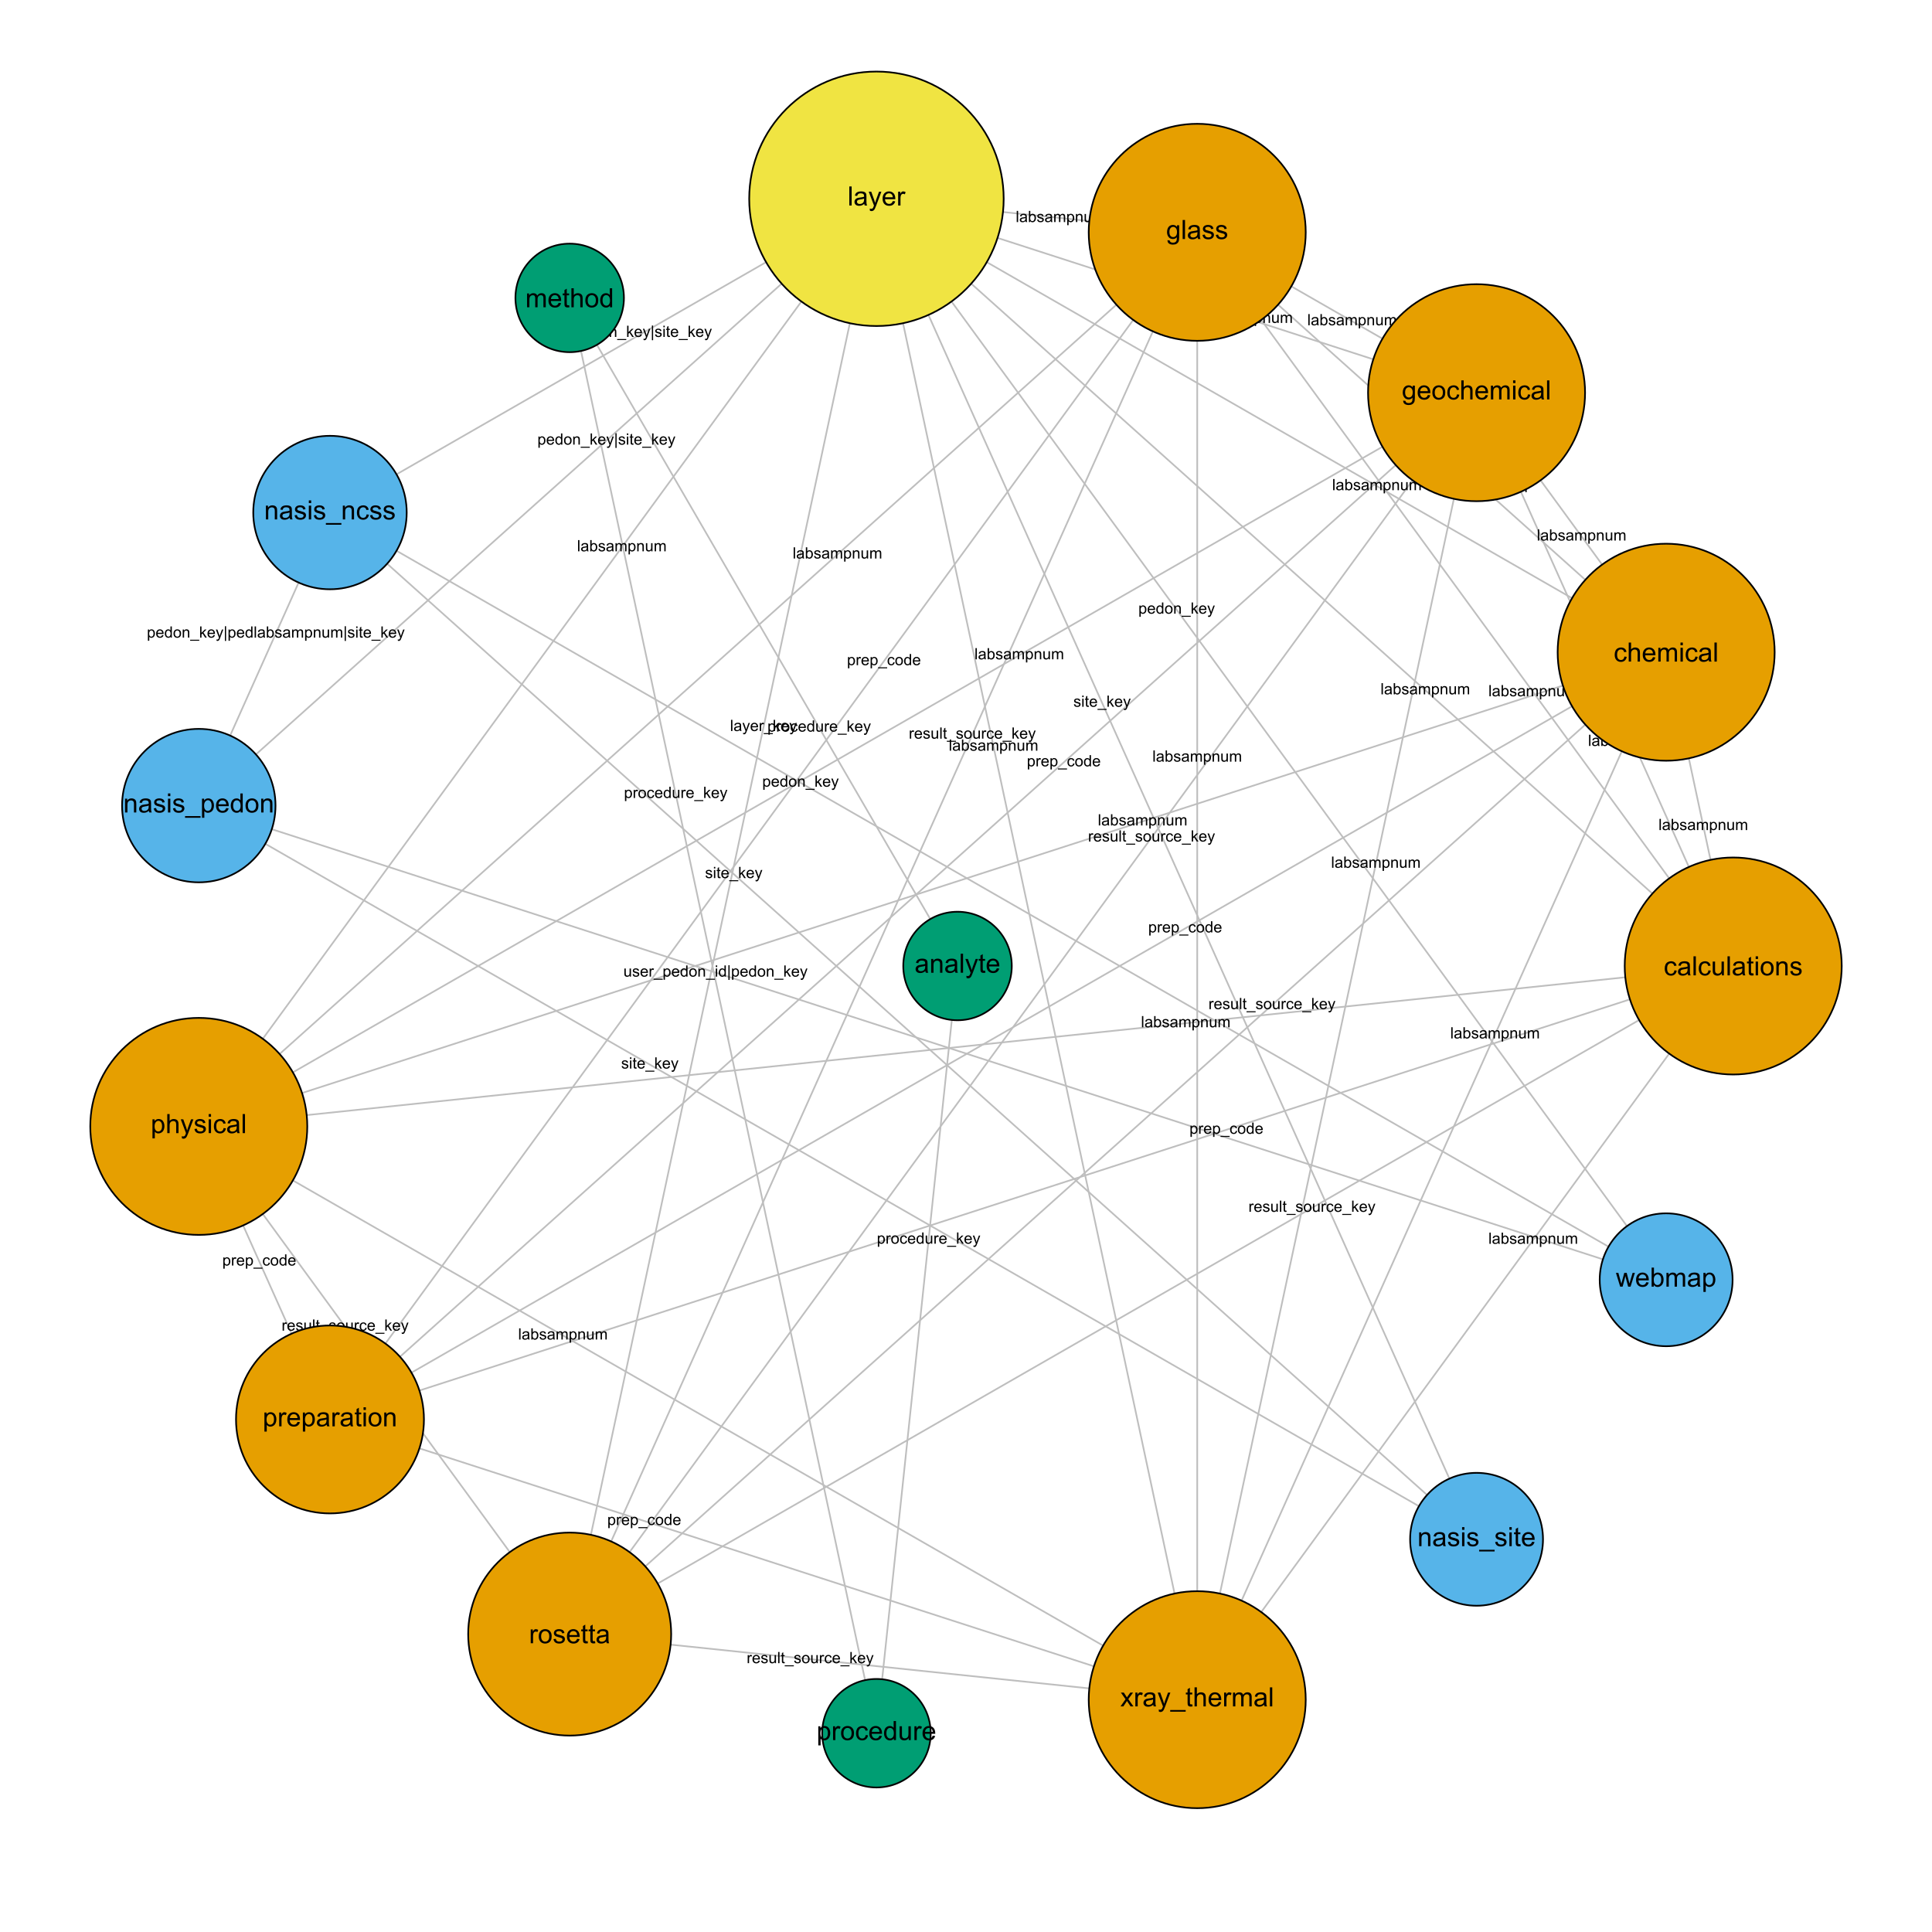 <?xml version="1.0" encoding="UTF-8"?>
<svg xmlns="http://www.w3.org/2000/svg" xmlns:xlink="http://www.w3.org/1999/xlink" width="864pt" height="864pt" viewBox="0 0 864 864" version="1.1">
<defs>
<g>
<symbol overflow="visible" id="glyph0-0">
<path style="stroke:none;" d="M 0.875 0 L 0.875 -4.375 L 4.375 -4.375 L 4.375 0 Z M 0.984 -0.109 L 4.266 -0.109 L 4.266 -4.266 L 0.984 -4.266 Z M 0.984 -0.109 "/>
</symbol>
<symbol overflow="visible" id="glyph0-1">
<path style="stroke:none;" d="M 0.461 1.391 L 0.461 -3.629 L 1.023 -3.629 L 1.023 -3.156 C 1.152 -3.34 1.301 -3.477 1.469 -3.57 C 1.633 -3.66 1.836 -3.707 2.074 -3.711 C 2.383 -3.707 2.656 -3.629 2.895 -3.473 C 3.129 -3.312 3.305 -3.086 3.43 -2.797 C 3.547 -2.504 3.609 -2.188 3.613 -1.844 C 3.609 -1.469 3.543 -1.133 3.41 -0.84 C 3.277 -0.539 3.082 -0.312 2.828 -0.156 C 2.574 0.004 2.309 0.082 2.031 0.082 C 1.824 0.082 1.641 0.039 1.477 -0.047 C 1.312 -0.133 1.18 -0.242 1.078 -0.375 L 1.078 1.391 Z M 1.02 -1.793 C 1.02 -1.324 1.113 -0.977 1.301 -0.758 C 1.488 -0.531 1.715 -0.422 1.988 -0.422 C 2.258 -0.422 2.492 -0.535 2.691 -0.77 C 2.883 -0.996 2.98 -1.355 2.984 -1.844 C 2.98 -2.305 2.887 -2.652 2.699 -2.883 C 2.508 -3.113 2.281 -3.227 2.016 -3.23 C 1.754 -3.227 1.52 -3.105 1.32 -2.863 C 1.117 -2.617 1.02 -2.262 1.02 -1.793 Z M 1.02 -1.793 "/>
</symbol>
<symbol overflow="visible" id="glyph0-2">
<path style="stroke:none;" d="M 0.453 0 L 0.453 -3.629 L 1.008 -3.629 L 1.008 -3.078 C 1.148 -3.332 1.277 -3.504 1.398 -3.586 C 1.516 -3.668 1.648 -3.707 1.793 -3.711 C 2 -3.707 2.211 -3.645 2.426 -3.516 L 2.215 -2.941 C 2.062 -3.031 1.91 -3.074 1.766 -3.078 C 1.625 -3.074 1.504 -3.035 1.402 -2.953 C 1.293 -2.871 1.219 -2.758 1.172 -2.617 C 1.102 -2.395 1.066 -2.156 1.07 -1.898 L 1.07 0 Z M 0.453 0 "/>
</symbol>
<symbol overflow="visible" id="glyph0-3">
<path style="stroke:none;" d="M 0.234 -1.816 C 0.234 -2.488 0.418 -2.984 0.793 -3.309 C 1.102 -3.574 1.484 -3.707 1.934 -3.711 C 2.434 -3.707 2.84 -3.543 3.156 -3.219 C 3.473 -2.891 3.633 -2.441 3.633 -1.867 C 3.633 -1.395 3.562 -1.027 3.422 -0.762 C 3.281 -0.496 3.074 -0.289 2.809 -0.141 C 2.539 0.008 2.25 0.082 1.934 0.082 C 1.426 0.082 1.016 -0.078 0.703 -0.406 C 0.391 -0.727 0.234 -1.199 0.234 -1.816 Z M 0.863 -1.816 C 0.859 -1.348 0.961 -0.996 1.168 -0.77 C 1.367 -0.535 1.625 -0.422 1.934 -0.422 C 2.238 -0.422 2.492 -0.535 2.695 -0.77 C 2.898 -1 3 -1.355 3 -1.836 C 3 -2.281 2.898 -2.621 2.695 -2.855 C 2.492 -3.082 2.238 -3.199 1.934 -3.203 C 1.625 -3.199 1.367 -3.082 1.168 -2.855 C 0.961 -2.621 0.859 -2.277 0.863 -1.816 Z M 0.863 -1.816 "/>
</symbol>
<symbol overflow="visible" id="glyph0-4">
<path style="stroke:none;" d="M 2.828 -1.328 L 3.434 -1.25 C 3.367 -0.828 3.195 -0.504 2.926 -0.27 C 2.652 -0.035 2.32 0.082 1.926 0.082 C 1.426 0.082 1.027 -0.078 0.727 -0.402 C 0.422 -0.727 0.27 -1.191 0.273 -1.801 C 0.27 -2.191 0.336 -2.535 0.469 -2.828 C 0.598 -3.121 0.793 -3.34 1.062 -3.488 C 1.324 -3.633 1.613 -3.707 1.93 -3.711 C 2.32 -3.707 2.645 -3.609 2.895 -3.41 C 3.145 -3.211 3.305 -2.926 3.375 -2.562 L 2.777 -2.473 C 2.723 -2.715 2.621 -2.895 2.477 -3.02 C 2.328 -3.141 2.152 -3.203 1.953 -3.207 C 1.641 -3.203 1.391 -3.094 1.195 -2.871 C 1 -2.648 0.902 -2.297 0.906 -1.82 C 0.902 -1.328 0.996 -0.973 1.184 -0.754 C 1.371 -0.531 1.613 -0.422 1.918 -0.422 C 2.156 -0.422 2.359 -0.496 2.523 -0.645 C 2.684 -0.793 2.785 -1.02 2.828 -1.328 Z M 2.828 -1.328 "/>
</symbol>
<symbol overflow="visible" id="glyph0-5">
<path style="stroke:none;" d="M 2.945 -1.168 L 3.582 -1.09 C 3.477 -0.715 3.293 -0.426 3.023 -0.223 C 2.75 -0.02 2.402 0.082 1.984 0.082 C 1.449 0.082 1.027 -0.078 0.723 -0.406 C 0.41 -0.73 0.258 -1.191 0.258 -1.785 C 0.258 -2.391 0.414 -2.863 0.727 -3.203 C 1.039 -3.539 1.445 -3.707 1.953 -3.711 C 2.434 -3.707 2.832 -3.543 3.141 -3.215 C 3.445 -2.883 3.598 -2.418 3.602 -1.82 C 3.598 -1.781 3.598 -1.727 3.598 -1.656 L 0.891 -1.656 C 0.914 -1.254 1.027 -0.949 1.23 -0.738 C 1.434 -0.527 1.684 -0.422 1.988 -0.422 C 2.211 -0.422 2.406 -0.48 2.566 -0.602 C 2.723 -0.719 2.848 -0.906 2.945 -1.168 Z M 0.926 -2.164 L 2.953 -2.164 C 2.926 -2.465 2.848 -2.695 2.719 -2.852 C 2.523 -3.086 2.27 -3.203 1.957 -3.207 C 1.676 -3.203 1.438 -3.109 1.246 -2.922 C 1.051 -2.73 0.945 -2.477 0.926 -2.164 Z M 0.926 -2.164 "/>
</symbol>
<symbol overflow="visible" id="glyph0-6">
<path style="stroke:none;" d="M 2.816 0 L 2.816 -0.457 C 2.586 -0.098 2.246 0.082 1.801 0.082 C 1.508 0.082 1.242 0.004 1.004 -0.156 C 0.758 -0.316 0.57 -0.539 0.438 -0.824 C 0.301 -1.109 0.234 -1.438 0.238 -1.812 C 0.234 -2.172 0.293 -2.5 0.418 -2.797 C 0.535 -3.09 0.719 -3.316 0.965 -3.477 C 1.203 -3.629 1.473 -3.707 1.773 -3.711 C 1.988 -3.707 2.184 -3.66 2.355 -3.57 C 2.527 -3.477 2.664 -3.359 2.773 -3.211 L 2.773 -5.012 L 3.387 -5.012 L 3.387 0 Z M 0.871 -1.812 C 0.867 -1.344 0.965 -0.996 1.164 -0.766 C 1.359 -0.535 1.59 -0.422 1.859 -0.422 C 2.125 -0.422 2.355 -0.531 2.543 -0.75 C 2.73 -0.969 2.824 -1.305 2.828 -1.762 C 2.824 -2.254 2.727 -2.617 2.539 -2.852 C 2.344 -3.082 2.109 -3.199 1.832 -3.203 C 1.555 -3.199 1.324 -3.086 1.145 -2.867 C 0.957 -2.641 0.867 -2.289 0.871 -1.812 Z M 0.871 -1.812 "/>
</symbol>
<symbol overflow="visible" id="glyph0-7">
<path style="stroke:none;" d="M 2.84 0 L 2.84 -0.531 C 2.555 -0.121 2.172 0.082 1.688 0.082 C 1.473 0.082 1.27 0.043 1.086 -0.039 C 0.898 -0.121 0.762 -0.223 0.672 -0.348 C 0.582 -0.469 0.52 -0.621 0.484 -0.805 C 0.457 -0.922 0.445 -1.117 0.449 -1.383 L 0.449 -3.629 L 1.062 -3.629 L 1.062 -1.617 C 1.059 -1.293 1.074 -1.074 1.102 -0.969 C 1.141 -0.805 1.223 -0.68 1.348 -0.586 C 1.473 -0.492 1.625 -0.445 1.812 -0.449 C 1.992 -0.445 2.168 -0.492 2.332 -0.59 C 2.492 -0.68 2.605 -0.809 2.672 -0.973 C 2.738 -1.137 2.77 -1.371 2.773 -1.684 L 2.773 -3.629 L 3.391 -3.629 L 3.391 0 Z M 2.84 0 "/>
</symbol>
<symbol overflow="visible" id="glyph0-8">
<path style="stroke:none;" d="M -0.105 1.391 L -0.105 0.945 L 3.973 0.945 L 3.973 1.391 Z M -0.105 1.391 "/>
</symbol>
<symbol overflow="visible" id="glyph0-9">
<path style="stroke:none;" d="M 0.465 0 L 0.465 -5.012 L 1.078 -5.012 L 1.078 -2.152 L 2.535 -3.629 L 3.332 -3.629 L 1.945 -2.281 L 3.473 0 L 2.715 0 L 1.516 -1.855 L 1.078 -1.438 L 1.078 0 Z M 0.465 0 "/>
</symbol>
<symbol overflow="visible" id="glyph0-10">
<path style="stroke:none;" d="M 0.434 1.398 L 0.367 0.82 C 0.496 0.855 0.613 0.871 0.719 0.875 C 0.852 0.871 0.961 0.848 1.043 0.805 C 1.125 0.758 1.191 0.695 1.246 0.617 C 1.281 0.551 1.344 0.398 1.438 0.156 C 1.445 0.121 1.465 0.07 1.492 0.008 L 0.113 -3.629 L 0.777 -3.629 L 1.531 -1.527 C 1.625 -1.258 1.715 -0.977 1.793 -0.688 C 1.863 -0.965 1.945 -1.242 2.047 -1.516 L 2.824 -3.629 L 3.438 -3.629 L 2.059 0.062 C 1.906 0.457 1.793 0.73 1.711 0.887 C 1.602 1.082 1.477 1.23 1.336 1.328 C 1.195 1.422 1.027 1.469 0.832 1.473 C 0.711 1.469 0.578 1.445 0.434 1.398 Z M 0.434 1.398 "/>
</symbol>
<symbol overflow="visible" id="glyph0-11">
<path style="stroke:none;" d="M 0.449 0 L 0.449 -5.012 L 1.062 -5.012 L 1.062 0 Z M 0.449 0 "/>
</symbol>
<symbol overflow="visible" id="glyph0-12">
<path style="stroke:none;" d="M 2.828 -0.449 C 2.598 -0.25 2.379 -0.113 2.172 -0.035 C 1.957 0.043 1.73 0.082 1.492 0.082 C 1.09 0.082 0.785 -0.016 0.574 -0.211 C 0.359 -0.406 0.25 -0.652 0.254 -0.957 C 0.25 -1.129 0.293 -1.293 0.375 -1.441 C 0.453 -1.59 0.559 -1.707 0.691 -1.797 C 0.824 -1.883 0.969 -1.949 1.133 -2 C 1.25 -2.027 1.434 -2.059 1.68 -2.094 C 2.176 -2.148 2.543 -2.219 2.777 -2.305 C 2.777 -2.383 2.777 -2.438 2.781 -2.465 C 2.777 -2.711 2.719 -2.887 2.609 -2.992 C 2.445 -3.129 2.211 -3.199 1.906 -3.203 C 1.613 -3.199 1.402 -3.148 1.266 -3.051 C 1.125 -2.945 1.023 -2.766 0.961 -2.512 L 0.359 -2.594 C 0.41 -2.848 0.5 -3.055 0.629 -3.219 C 0.75 -3.375 0.934 -3.496 1.172 -3.582 C 1.406 -3.664 1.68 -3.707 1.996 -3.711 C 2.305 -3.707 2.555 -3.672 2.75 -3.602 C 2.941 -3.527 3.086 -3.434 3.18 -3.324 C 3.27 -3.211 3.332 -3.074 3.371 -2.91 C 3.387 -2.801 3.398 -2.609 3.402 -2.34 L 3.402 -1.52 C 3.398 -0.945 3.41 -0.586 3.441 -0.434 C 3.465 -0.281 3.516 -0.137 3.594 0 L 2.953 0 C 2.891 -0.125 2.848 -0.273 2.828 -0.449 Z M 2.777 -1.82 C 2.555 -1.727 2.219 -1.648 1.773 -1.59 C 1.52 -1.551 1.34 -1.512 1.234 -1.465 C 1.129 -1.418 1.047 -1.352 0.992 -1.266 C 0.934 -1.176 0.906 -1.078 0.91 -0.973 C 0.906 -0.809 0.969 -0.672 1.094 -0.562 C 1.215 -0.453 1.398 -0.398 1.641 -0.398 C 1.875 -0.398 2.086 -0.449 2.273 -0.555 C 2.457 -0.656 2.59 -0.797 2.68 -0.98 C 2.742 -1.113 2.777 -1.32 2.777 -1.598 Z M 2.777 -1.82 "/>
</symbol>
<symbol overflow="visible" id="glyph0-13">
<path style="stroke:none;" d="M 1.027 0 L 0.457 0 L 0.457 -5.012 L 1.074 -5.012 L 1.074 -3.223 C 1.328 -3.547 1.66 -3.707 2.066 -3.711 C 2.289 -3.707 2.5 -3.664 2.699 -3.574 C 2.898 -3.484 3.062 -3.355 3.191 -3.195 C 3.32 -3.031 3.422 -2.836 3.496 -2.605 C 3.566 -2.375 3.602 -2.129 3.605 -1.871 C 3.602 -1.246 3.449 -0.766 3.145 -0.426 C 2.836 -0.086 2.469 0.082 2.039 0.082 C 1.609 0.082 1.27 -0.094 1.027 -0.453 Z M 1.023 -1.844 C 1.02 -1.402 1.078 -1.086 1.199 -0.898 C 1.391 -0.578 1.652 -0.422 1.984 -0.422 C 2.254 -0.422 2.488 -0.539 2.684 -0.773 C 2.879 -1.008 2.977 -1.355 2.977 -1.82 C 2.977 -2.293 2.883 -2.641 2.695 -2.867 C 2.508 -3.09 2.277 -3.203 2.012 -3.207 C 1.738 -3.203 1.508 -3.086 1.316 -2.855 C 1.117 -2.617 1.02 -2.281 1.023 -1.844 Z M 1.023 -1.844 "/>
</symbol>
<symbol overflow="visible" id="glyph0-14">
<path style="stroke:none;" d="M 0.215 -1.082 L 0.824 -1.18 C 0.855 -0.93 0.949 -0.742 1.109 -0.617 C 1.262 -0.484 1.48 -0.422 1.766 -0.422 C 2.043 -0.422 2.254 -0.477 2.391 -0.594 C 2.527 -0.707 2.594 -0.844 2.598 -1 C 2.594 -1.137 2.535 -1.246 2.418 -1.328 C 2.328 -1.379 2.117 -1.449 1.789 -1.539 C 1.332 -1.652 1.02 -1.75 0.848 -1.832 C 0.672 -1.914 0.539 -2.027 0.449 -2.176 C 0.359 -2.32 0.316 -2.484 0.316 -2.664 C 0.316 -2.824 0.352 -2.973 0.426 -3.113 C 0.5 -3.246 0.602 -3.363 0.73 -3.461 C 0.824 -3.527 0.953 -3.586 1.121 -3.637 C 1.285 -3.684 1.465 -3.707 1.656 -3.711 C 1.938 -3.707 2.188 -3.668 2.402 -3.586 C 2.617 -3.504 2.773 -3.391 2.879 -3.254 C 2.98 -3.113 3.055 -2.93 3.094 -2.695 L 2.492 -2.609 C 2.461 -2.793 2.383 -2.941 2.254 -3.047 C 2.121 -3.152 1.938 -3.203 1.699 -3.207 C 1.414 -3.203 1.211 -3.156 1.094 -3.066 C 0.973 -2.969 0.914 -2.859 0.914 -2.738 C 0.914 -2.652 0.938 -2.582 0.988 -2.523 C 1.035 -2.453 1.113 -2.398 1.223 -2.359 C 1.281 -2.332 1.461 -2.281 1.766 -2.203 C 2.199 -2.086 2.504 -1.988 2.68 -1.914 C 2.848 -1.84 2.984 -1.734 3.082 -1.594 C 3.18 -1.453 3.227 -1.277 3.23 -1.066 C 3.227 -0.859 3.168 -0.664 3.051 -0.484 C 2.93 -0.301 2.758 -0.16 2.531 -0.066 C 2.305 0.035 2.047 0.082 1.766 0.082 C 1.289 0.082 0.93 -0.016 0.688 -0.211 C 0.438 -0.406 0.281 -0.695 0.215 -1.082 Z M 0.215 -1.082 "/>
</symbol>
<symbol overflow="visible" id="glyph0-15">
<path style="stroke:none;" d="M 0.461 0 L 0.461 -3.629 L 1.012 -3.629 L 1.012 -3.121 C 1.125 -3.297 1.277 -3.438 1.465 -3.547 C 1.652 -3.652 1.867 -3.707 2.113 -3.711 C 2.379 -3.707 2.598 -3.652 2.773 -3.543 C 2.941 -3.43 3.062 -3.273 3.137 -3.078 C 3.422 -3.496 3.797 -3.707 4.258 -3.711 C 4.613 -3.707 4.891 -3.609 5.086 -3.41 C 5.281 -3.211 5.379 -2.902 5.379 -2.492 L 5.379 0 L 4.77 0 L 4.77 -2.285 C 4.77 -2.531 4.746 -2.707 4.707 -2.816 C 4.664 -2.922 4.594 -3.008 4.492 -3.078 C 4.387 -3.141 4.262 -3.176 4.121 -3.18 C 3.863 -3.176 3.652 -3.09 3.484 -2.922 C 3.316 -2.75 3.234 -2.48 3.234 -2.109 L 3.234 0 L 2.617 0 L 2.617 -2.359 C 2.613 -2.629 2.562 -2.832 2.465 -2.973 C 2.363 -3.105 2.199 -3.176 1.977 -3.18 C 1.797 -3.176 1.637 -3.129 1.492 -3.043 C 1.344 -2.949 1.238 -2.816 1.176 -2.641 C 1.109 -2.465 1.078 -2.211 1.078 -1.883 L 1.078 0 Z M 0.461 0 "/>
</symbol>
<symbol overflow="visible" id="glyph0-16">
<path style="stroke:none;" d="M 0.461 0 L 0.461 -3.629 L 1.016 -3.629 L 1.016 -3.113 C 1.277 -3.508 1.664 -3.707 2.172 -3.711 C 2.387 -3.707 2.586 -3.668 2.773 -3.594 C 2.953 -3.512 3.09 -3.41 3.184 -3.285 C 3.27 -3.156 3.336 -3.004 3.375 -2.828 C 3.398 -2.715 3.41 -2.516 3.41 -2.23 L 3.41 0 L 2.797 0 L 2.797 -2.207 C 2.793 -2.457 2.77 -2.645 2.723 -2.77 C 2.672 -2.891 2.586 -2.988 2.469 -3.066 C 2.344 -3.137 2.203 -3.176 2.039 -3.18 C 1.777 -3.176 1.551 -3.094 1.363 -2.93 C 1.172 -2.762 1.078 -2.445 1.078 -1.984 L 1.078 0 Z M 0.461 0 "/>
</symbol>
<symbol overflow="visible" id="glyph0-17">
<path style="stroke:none;" d="M 1.805 -0.551 L 1.895 -0.008 C 1.715 0.031 1.562 0.047 1.43 0.047 C 1.203 0.047 1.027 0.012 0.91 -0.059 C 0.785 -0.129 0.699 -0.219 0.648 -0.336 C 0.598 -0.445 0.574 -0.688 0.574 -1.062 L 0.574 -3.152 L 0.125 -3.152 L 0.125 -3.629 L 0.574 -3.629 L 0.574 -4.527 L 1.188 -4.898 L 1.188 -3.629 L 1.805 -3.629 L 1.805 -3.152 L 1.188 -3.152 L 1.188 -1.027 C 1.184 -0.848 1.195 -0.738 1.219 -0.691 C 1.238 -0.641 1.273 -0.598 1.324 -0.57 C 1.371 -0.539 1.441 -0.527 1.535 -0.527 C 1.602 -0.527 1.691 -0.535 1.805 -0.551 Z M 1.805 -0.551 "/>
</symbol>
<symbol overflow="visible" id="glyph0-18">
<path style="stroke:none;" d="M 0.641 1.473 L 0.641 -5.098 L 1.18 -5.098 L 1.18 1.473 Z M 0.641 1.473 "/>
</symbol>
<symbol overflow="visible" id="glyph0-19">
<path style="stroke:none;" d="M 0.465 -4.305 L 0.465 -5.012 L 1.078 -5.012 L 1.078 -4.305 Z M 0.465 0 L 0.465 -3.629 L 1.078 -3.629 L 1.078 0 Z M 0.465 0 "/>
</symbol>
<symbol overflow="visible" id="glyph1-0">
<path style="stroke:none;" d="M 1.488 0 L 1.488 -7.438 L 7.438 -7.438 L 7.438 0 Z M 1.672 -0.188 L 7.25 -0.188 L 7.25 -7.25 L 1.672 -7.25 Z M 1.672 -0.188 "/>
</symbol>
<symbol overflow="visible" id="glyph1-1">
<path style="stroke:none;" d="M 4.812 -0.762 C 4.422 -0.43 4.051 -0.195 3.691 -0.062 C 3.332 0.074 2.945 0.141 2.539 0.141 C 1.859 0.141 1.34 -0.023 0.977 -0.355 C 0.609 -0.688 0.426 -1.109 0.43 -1.625 C 0.426 -1.926 0.496 -2.203 0.637 -2.453 C 0.773 -2.699 0.953 -2.898 1.176 -3.055 C 1.398 -3.203 1.648 -3.32 1.93 -3.398 C 2.133 -3.453 2.445 -3.504 2.859 -3.555 C 3.703 -3.652 4.324 -3.773 4.723 -3.918 C 4.727 -4.059 4.727 -4.148 4.73 -4.188 C 4.727 -4.613 4.629 -4.914 4.434 -5.09 C 4.164 -5.324 3.766 -5.441 3.242 -5.445 C 2.746 -5.441 2.383 -5.355 2.152 -5.184 C 1.914 -5.008 1.742 -4.703 1.633 -4.27 L 0.609 -4.41 C 0.703 -4.844 0.855 -5.195 1.07 -5.469 C 1.281 -5.734 1.59 -5.941 1.992 -6.09 C 2.395 -6.23 2.859 -6.305 3.395 -6.309 C 3.918 -6.305 4.348 -6.242 4.676 -6.121 C 5.004 -5.996 5.246 -5.84 5.402 -5.656 C 5.559 -5.465 5.668 -5.23 5.73 -4.945 C 5.762 -4.766 5.777 -4.441 5.781 -3.98 L 5.781 -2.586 C 5.777 -1.609 5.801 -0.996 5.848 -0.742 C 5.891 -0.48 5.977 -0.234 6.113 0 L 5.02 0 C 4.91 -0.215 4.84 -0.469 4.812 -0.762 Z M 4.723 -3.098 C 4.344 -2.938 3.773 -2.805 3.016 -2.703 C 2.582 -2.637 2.277 -2.566 2.102 -2.492 C 1.922 -2.41 1.785 -2.297 1.691 -2.152 C 1.594 -2 1.547 -1.836 1.547 -1.656 C 1.547 -1.375 1.652 -1.141 1.863 -0.957 C 2.074 -0.77 2.383 -0.68 2.789 -0.68 C 3.191 -0.68 3.547 -0.766 3.863 -0.941 C 4.176 -1.117 4.406 -1.359 4.555 -1.668 C 4.664 -1.902 4.723 -2.25 4.723 -2.715 Z M 4.723 -3.098 "/>
</symbol>
<symbol overflow="visible" id="glyph1-2">
<path style="stroke:none;" d="M 0.785 0 L 0.785 -6.172 L 1.727 -6.172 L 1.727 -5.293 C 2.176 -5.965 2.832 -6.305 3.691 -6.309 C 4.059 -6.305 4.398 -6.238 4.715 -6.109 C 5.023 -5.973 5.258 -5.797 5.414 -5.582 C 5.57 -5.363 5.68 -5.105 5.742 -4.812 C 5.781 -4.613 5.801 -4.273 5.801 -3.793 L 5.801 0 L 4.754 0 L 4.754 -3.754 C 4.75 -4.18 4.711 -4.5 4.629 -4.711 C 4.547 -4.922 4.402 -5.09 4.195 -5.215 C 3.988 -5.34 3.746 -5.402 3.469 -5.402 C 3.023 -5.402 2.637 -5.258 2.316 -4.977 C 1.988 -4.691 1.828 -4.156 1.832 -3.371 L 1.832 0 Z M 0.785 0 "/>
</symbol>
<symbol overflow="visible" id="glyph1-3">
<path style="stroke:none;" d="M 0.762 0 L 0.762 -8.52 L 1.809 -8.52 L 1.809 0 Z M 0.762 0 "/>
</symbol>
<symbol overflow="visible" id="glyph1-4">
<path style="stroke:none;" d="M 0.738 2.375 L 0.621 1.395 C 0.848 1.457 1.047 1.488 1.219 1.488 C 1.453 1.488 1.637 1.449 1.777 1.371 C 1.914 1.293 2.031 1.184 2.121 1.047 C 2.184 0.941 2.289 0.68 2.441 0.266 C 2.457 0.203 2.488 0.121 2.535 0.012 L 0.191 -6.172 L 1.32 -6.172 L 2.602 -2.598 C 2.766 -2.141 2.914 -1.664 3.051 -1.168 C 3.168 -1.645 3.312 -2.113 3.48 -2.574 L 4.801 -6.172 L 5.844 -6.172 L 3.496 0.105 C 3.242 0.781 3.047 1.246 2.91 1.504 C 2.723 1.848 2.508 2.102 2.27 2.262 C 2.027 2.422 1.742 2.5 1.41 2.504 C 1.207 2.5 0.984 2.457 0.738 2.375 Z M 0.738 2.375 "/>
</symbol>
<symbol overflow="visible" id="glyph1-5">
<path style="stroke:none;" d="M 3.066 -0.934 L 3.219 -0.012 C 2.922 0.051 2.66 0.082 2.43 0.082 C 2.047 0.082 1.75 0.023 1.543 -0.098 C 1.332 -0.215 1.188 -0.371 1.102 -0.57 C 1.016 -0.766 0.973 -1.18 0.977 -1.809 L 0.977 -5.355 L 0.211 -5.355 L 0.211 -6.172 L 0.977 -6.172 L 0.977 -7.699 L 2.016 -8.328 L 2.016 -6.172 L 3.066 -6.172 L 3.066 -5.355 L 2.016 -5.355 L 2.016 -1.75 C 2.016 -1.449 2.031 -1.258 2.07 -1.172 C 2.102 -1.086 2.164 -1.016 2.25 -0.969 C 2.332 -0.914 2.449 -0.891 2.609 -0.895 C 2.723 -0.891 2.875 -0.902 3.066 -0.934 Z M 3.066 -0.934 "/>
</symbol>
<symbol overflow="visible" id="glyph1-6">
<path style="stroke:none;" d="M 5.008 -1.988 L 6.09 -1.855 C 5.914 -1.219 5.598 -0.727 5.141 -0.383 C 4.676 -0.031 4.09 0.141 3.375 0.141 C 2.473 0.141 1.758 -0.137 1.23 -0.691 C 0.699 -1.246 0.434 -2.023 0.438 -3.031 C 0.434 -4.066 0.699 -4.875 1.238 -5.449 C 1.77 -6.02 2.465 -6.305 3.316 -6.309 C 4.141 -6.305 4.812 -6.023 5.34 -5.465 C 5.859 -4.902 6.121 -4.113 6.125 -3.098 C 6.121 -3.031 6.121 -2.938 6.117 -2.816 L 1.516 -2.816 C 1.551 -2.137 1.742 -1.617 2.09 -1.258 C 2.434 -0.895 2.863 -0.715 3.383 -0.719 C 3.762 -0.715 4.09 -0.816 4.363 -1.02 C 4.633 -1.223 4.848 -1.543 5.008 -1.988 Z M 1.574 -3.68 L 5.02 -3.68 C 4.969 -4.195 4.836 -4.582 4.625 -4.848 C 4.289 -5.246 3.859 -5.449 3.328 -5.449 C 2.848 -5.449 2.441 -5.285 2.117 -4.965 C 1.785 -4.641 1.605 -4.215 1.574 -3.68 Z M 1.574 -3.68 "/>
</symbol>
<symbol overflow="visible" id="glyph1-7">
<path style="stroke:none;" d="M 4.812 -2.262 L 5.84 -2.125 C 5.727 -1.414 5.438 -0.859 4.977 -0.461 C 4.508 -0.059 3.941 0.141 3.27 0.141 C 2.426 0.141 1.746 -0.133 1.234 -0.688 C 0.719 -1.234 0.461 -2.027 0.465 -3.062 C 0.461 -3.727 0.574 -4.309 0.797 -4.812 C 1.016 -5.309 1.352 -5.684 1.805 -5.934 C 2.254 -6.18 2.742 -6.305 3.277 -6.309 C 3.941 -6.305 4.492 -6.137 4.922 -5.801 C 5.348 -5.461 5.621 -4.98 5.742 -4.359 L 4.723 -4.199 C 4.625 -4.613 4.453 -4.926 4.207 -5.137 C 3.961 -5.344 3.664 -5.449 3.316 -5.449 C 2.789 -5.449 2.359 -5.258 2.031 -4.883 C 1.699 -4.5 1.535 -3.902 1.539 -3.09 C 1.535 -2.258 1.695 -1.656 2.016 -1.281 C 2.332 -0.902 2.746 -0.715 3.258 -0.719 C 3.668 -0.715 4.008 -0.84 4.285 -1.098 C 4.559 -1.348 4.734 -1.738 4.812 -2.262 Z M 4.812 -2.262 "/>
</symbol>
<symbol overflow="visible" id="glyph1-8">
<path style="stroke:none;" d="M 4.828 0 L 4.828 -0.906 C 4.348 -0.207 3.695 0.141 2.871 0.141 C 2.504 0.141 2.164 0.074 1.852 -0.066 C 1.535 -0.203 1.301 -0.379 1.148 -0.594 C 0.992 -0.805 0.883 -1.066 0.824 -1.371 C 0.781 -1.574 0.762 -1.898 0.762 -2.348 L 0.762 -6.172 L 1.809 -6.172 L 1.809 -2.75 C 1.805 -2.199 1.824 -1.832 1.871 -1.645 C 1.934 -1.367 2.074 -1.152 2.289 -0.996 C 2.5 -0.84 2.762 -0.762 3.078 -0.762 C 3.391 -0.762 3.688 -0.84 3.961 -1 C 4.234 -1.16 4.43 -1.379 4.547 -1.656 C 4.66 -1.934 4.715 -2.336 4.719 -2.863 L 4.719 -6.172 L 5.766 -6.172 L 5.766 0 Z M 4.828 0 "/>
</symbol>
<symbol overflow="visible" id="glyph1-9">
<path style="stroke:none;" d="M 0.789 -7.316 L 0.789 -8.52 L 1.836 -8.52 L 1.836 -7.316 Z M 0.789 0 L 0.789 -6.172 L 1.836 -6.172 L 1.836 0 Z M 0.789 0 "/>
</symbol>
<symbol overflow="visible" id="glyph1-10">
<path style="stroke:none;" d="M 0.395 -3.086 C 0.391 -4.227 0.711 -5.074 1.348 -5.625 C 1.879 -6.078 2.523 -6.305 3.289 -6.309 C 4.133 -6.305 4.828 -6.027 5.367 -5.477 C 5.906 -4.918 6.176 -4.148 6.176 -3.172 C 6.176 -2.375 6.055 -1.75 5.816 -1.297 C 5.578 -0.84 5.23 -0.488 4.777 -0.238 C 4.32 0.016 3.824 0.141 3.289 0.141 C 2.422 0.141 1.723 -0.137 1.191 -0.691 C 0.656 -1.246 0.391 -2.043 0.395 -3.086 Z M 1.469 -3.086 C 1.465 -2.293 1.637 -1.699 1.984 -1.309 C 2.328 -0.91 2.762 -0.715 3.289 -0.719 C 3.805 -0.715 4.238 -0.914 4.582 -1.312 C 4.926 -1.707 5.098 -2.309 5.102 -3.121 C 5.098 -3.883 4.926 -4.461 4.582 -4.855 C 4.234 -5.246 3.801 -5.441 3.289 -5.445 C 2.762 -5.441 2.328 -5.246 1.984 -4.855 C 1.637 -4.461 1.465 -3.871 1.469 -3.086 Z M 1.469 -3.086 "/>
</symbol>
<symbol overflow="visible" id="glyph1-11">
<path style="stroke:none;" d="M 0.367 -1.844 L 1.398 -2.004 C 1.457 -1.59 1.621 -1.27 1.887 -1.051 C 2.152 -0.824 2.523 -0.715 3 -0.719 C 3.477 -0.715 3.832 -0.812 4.066 -1.012 C 4.297 -1.207 4.41 -1.438 4.414 -1.703 C 4.41 -1.938 4.309 -2.125 4.109 -2.262 C 3.961 -2.352 3.605 -2.469 3.039 -2.613 C 2.27 -2.809 1.738 -2.977 1.441 -3.117 C 1.145 -3.258 0.918 -3.453 0.77 -3.703 C 0.613 -3.953 0.539 -4.227 0.539 -4.531 C 0.539 -4.805 0.602 -5.062 0.727 -5.297 C 0.852 -5.531 1.023 -5.723 1.242 -5.879 C 1.406 -5.996 1.625 -6.098 1.906 -6.184 C 2.184 -6.262 2.488 -6.305 2.812 -6.309 C 3.297 -6.305 3.719 -6.234 4.086 -6.098 C 4.449 -5.957 4.723 -5.77 4.898 -5.531 C 5.07 -5.293 5.188 -4.973 5.258 -4.578 L 4.234 -4.438 C 4.188 -4.75 4.055 -5 3.832 -5.18 C 3.605 -5.359 3.289 -5.449 2.887 -5.449 C 2.406 -5.449 2.062 -5.367 1.859 -5.211 C 1.648 -5.047 1.547 -4.863 1.551 -4.652 C 1.547 -4.516 1.59 -4.395 1.68 -4.289 C 1.762 -4.176 1.895 -4.082 2.082 -4.008 C 2.184 -3.969 2.492 -3.879 3.004 -3.742 C 3.742 -3.543 4.258 -3.379 4.551 -3.254 C 4.844 -3.125 5.074 -2.945 5.242 -2.707 C 5.406 -2.465 5.488 -2.164 5.492 -1.812 C 5.488 -1.461 5.387 -1.133 5.188 -0.828 C 4.98 -0.516 4.688 -0.277 4.305 -0.113 C 3.918 0.059 3.484 0.141 3.004 0.141 C 2.199 0.141 1.586 -0.023 1.168 -0.359 C 0.746 -0.688 0.48 -1.184 0.367 -1.844 Z M 0.367 -1.844 "/>
</symbol>
<symbol overflow="visible" id="glyph1-12">
<path style="stroke:none;" d="M 0.785 0 L 0.785 -8.52 L 1.832 -8.52 L 1.832 -5.461 C 2.316 -6.023 2.934 -6.305 3.68 -6.309 C 4.133 -6.305 4.527 -6.215 4.867 -6.039 C 5.203 -5.855 5.445 -5.605 5.594 -5.293 C 5.738 -4.973 5.812 -4.512 5.812 -3.91 L 5.812 0 L 4.766 0 L 4.766 -3.91 C 4.762 -4.43 4.648 -4.812 4.426 -5.051 C 4.195 -5.289 3.875 -5.406 3.465 -5.41 C 3.152 -5.406 2.863 -5.328 2.59 -5.168 C 2.316 -5.004 2.121 -4.785 2.004 -4.512 C 1.887 -4.238 1.828 -3.859 1.832 -3.375 L 1.832 0 Z M 0.785 0 "/>
</symbol>
<symbol overflow="visible" id="glyph1-13">
<path style="stroke:none;" d="M 0.785 0 L 0.785 -6.172 L 1.719 -6.172 L 1.719 -5.305 C 1.91 -5.602 2.168 -5.844 2.492 -6.031 C 2.812 -6.211 3.18 -6.305 3.59 -6.309 C 4.047 -6.305 4.422 -6.211 4.715 -6.023 C 5.004 -5.836 5.211 -5.57 5.336 -5.23 C 5.82 -5.945 6.453 -6.305 7.238 -6.309 C 7.848 -6.305 8.32 -6.137 8.648 -5.801 C 8.977 -5.461 9.141 -4.938 9.145 -4.234 L 9.145 0 L 8.105 0 L 8.105 -3.887 C 8.102 -4.301 8.07 -4.602 8.004 -4.789 C 7.934 -4.969 7.809 -5.117 7.633 -5.234 C 7.453 -5.344 7.246 -5.402 7.008 -5.402 C 6.57 -5.402 6.207 -5.258 5.926 -4.969 C 5.637 -4.68 5.496 -4.219 5.496 -3.586 L 5.496 0 L 4.449 0 L 4.449 -4.008 C 4.445 -4.473 4.363 -4.82 4.195 -5.055 C 4.023 -5.285 3.742 -5.402 3.359 -5.402 C 3.062 -5.402 2.793 -5.324 2.543 -5.168 C 2.293 -5.012 2.109 -4.785 2 -4.488 C 1.883 -4.191 1.828 -3.762 1.832 -3.203 L 1.832 0 Z M 0.785 0 "/>
</symbol>
<symbol overflow="visible" id="glyph1-14">
<path style="stroke:none;" d="M 0.594 0.512 L 1.609 0.664 C 1.648 0.973 1.766 1.203 1.965 1.348 C 2.219 1.539 2.574 1.633 3.027 1.637 C 3.508 1.633 3.883 1.539 4.148 1.348 C 4.41 1.152 4.586 0.879 4.684 0.535 C 4.734 0.316 4.762 -0.129 4.758 -0.809 C 4.301 -0.27 3.73 0 3.051 0 C 2.199 0 1.543 -0.305 1.078 -0.918 C 0.613 -1.527 0.379 -2.262 0.383 -3.121 C 0.379 -3.707 0.488 -4.25 0.703 -4.75 C 0.914 -5.246 1.223 -5.629 1.629 -5.902 C 2.035 -6.168 2.508 -6.305 3.055 -6.309 C 3.781 -6.305 4.383 -6.012 4.859 -5.426 L 4.859 -6.172 L 5.82 -6.172 L 5.82 -0.836 C 5.816 0.125 5.719 0.805 5.527 1.207 C 5.328 1.605 5.02 1.922 4.598 2.156 C 4.172 2.387 3.648 2.5 3.031 2.504 C 2.293 2.5 1.699 2.336 1.25 2.008 C 0.793 1.676 0.574 1.176 0.594 0.512 Z M 1.457 -3.195 C 1.453 -2.383 1.613 -1.793 1.938 -1.422 C 2.258 -1.051 2.66 -0.867 3.148 -0.867 C 3.625 -0.867 4.031 -1.051 4.359 -1.422 C 4.684 -1.789 4.844 -2.367 4.848 -3.16 C 4.844 -3.91 4.676 -4.48 4.344 -4.867 C 4.004 -5.25 3.602 -5.441 3.133 -5.445 C 2.664 -5.441 2.27 -5.254 1.945 -4.879 C 1.617 -4.5 1.453 -3.938 1.457 -3.195 Z M 1.457 -3.195 "/>
</symbol>
<symbol overflow="visible" id="glyph1-15">
<path style="stroke:none;" d="M 0.773 0 L 0.773 -6.172 L 1.715 -6.172 L 1.715 -5.234 C 1.953 -5.668 2.176 -5.957 2.379 -6.098 C 2.582 -6.234 2.805 -6.305 3.051 -6.309 C 3.398 -6.305 3.758 -6.191 4.125 -5.973 L 3.766 -5.004 C 3.508 -5.152 3.254 -5.227 3 -5.23 C 2.77 -5.227 2.562 -5.156 2.383 -5.023 C 2.199 -4.883 2.07 -4.691 1.992 -4.449 C 1.875 -4.074 1.816 -3.668 1.82 -3.23 L 1.82 0 Z M 0.773 0 "/>
</symbol>
<symbol overflow="visible" id="glyph1-16">
<path style="stroke:none;" d="M 4.789 0 L 4.789 -0.777 C 4.391 -0.164 3.816 0.141 3.062 0.141 C 2.566 0.141 2.113 0.008 1.703 -0.266 C 1.289 -0.535 0.969 -0.914 0.746 -1.402 C 0.516 -1.887 0.402 -2.445 0.406 -3.078 C 0.402 -3.691 0.508 -4.25 0.715 -4.754 C 0.918 -5.254 1.223 -5.641 1.637 -5.906 C 2.043 -6.172 2.504 -6.305 3.016 -6.309 C 3.387 -6.305 3.719 -6.227 4.008 -6.074 C 4.297 -5.914 4.531 -5.711 4.719 -5.461 L 4.719 -8.52 L 5.758 -8.52 L 5.758 0 Z M 1.48 -3.078 C 1.477 -2.285 1.645 -1.695 1.98 -1.305 C 2.312 -0.91 2.703 -0.715 3.16 -0.719 C 3.613 -0.715 4.004 -0.902 4.324 -1.281 C 4.645 -1.652 4.805 -2.223 4.805 -2.992 C 4.805 -3.832 4.641 -4.453 4.316 -4.852 C 3.988 -5.246 3.586 -5.441 3.113 -5.445 C 2.645 -5.441 2.258 -5.254 1.949 -4.875 C 1.633 -4.492 1.477 -3.891 1.48 -3.078 Z M 1.48 -3.078 "/>
</symbol>
<symbol overflow="visible" id="glyph1-17">
<path style="stroke:none;" d="M -0.18 2.363 L -0.18 1.609 L 6.75 1.609 L 6.75 2.363 Z M -0.18 2.363 "/>
</symbol>
<symbol overflow="visible" id="glyph1-18">
<path style="stroke:none;" d="M 0.785 2.363 L 0.785 -6.172 L 1.738 -6.172 L 1.738 -5.367 C 1.961 -5.68 2.215 -5.914 2.496 -6.074 C 2.777 -6.227 3.121 -6.305 3.527 -6.309 C 4.051 -6.305 4.516 -6.168 4.922 -5.902 C 5.324 -5.629 5.625 -5.246 5.832 -4.754 C 6.035 -4.258 6.141 -3.719 6.141 -3.133 C 6.141 -2.496 6.027 -1.926 5.801 -1.426 C 5.574 -0.918 5.242 -0.531 4.812 -0.262 C 4.379 0.008 3.926 0.141 3.453 0.141 C 3.102 0.141 2.789 0.07 2.512 -0.078 C 2.234 -0.223 2.008 -0.41 1.832 -0.641 L 1.832 2.363 Z M 1.73 -3.051 C 1.727 -2.254 1.887 -1.668 2.211 -1.289 C 2.531 -0.906 2.922 -0.715 3.383 -0.719 C 3.844 -0.715 4.242 -0.91 4.574 -1.309 C 4.906 -1.699 5.074 -2.309 5.074 -3.137 C 5.074 -3.918 4.91 -4.508 4.586 -4.902 C 4.262 -5.293 3.875 -5.488 3.43 -5.492 C 2.98 -5.488 2.586 -5.281 2.246 -4.867 C 1.898 -4.449 1.727 -3.844 1.73 -3.051 Z M 1.73 -3.051 "/>
</symbol>
<symbol overflow="visible" id="glyph1-19">
<path style="stroke:none;" d="M 0.086 0 L 2.34 -3.207 L 0.254 -6.172 L 1.562 -6.172 L 2.512 -4.723 C 2.688 -4.449 2.832 -4.219 2.941 -4.031 C 3.109 -4.285 3.266 -4.512 3.41 -4.711 L 4.449 -6.172 L 5.699 -6.172 L 3.566 -3.266 L 5.863 0 L 4.578 0 L 3.312 -1.918 L 2.977 -2.434 L 1.355 0 Z M 0.086 0 "/>
</symbol>
<symbol overflow="visible" id="glyph1-20">
<path style="stroke:none;" d="M 1.922 0 L 0.035 -6.172 L 1.117 -6.172 L 2.098 -2.609 L 2.465 -1.285 C 2.477 -1.348 2.582 -1.773 2.785 -2.555 L 3.766 -6.172 L 4.84 -6.172 L 5.766 -2.59 L 6.07 -1.41 L 6.426 -2.602 L 7.484 -6.172 L 8.5 -6.172 L 6.57 0 L 5.484 0 L 4.504 -3.695 L 4.266 -4.746 L 3.016 0 Z M 1.922 0 "/>
</symbol>
<symbol overflow="visible" id="glyph1-21">
<path style="stroke:none;" d="M 1.75 0 L 0.777 0 L 0.777 -8.52 L 1.824 -8.52 L 1.824 -5.48 C 2.262 -6.027 2.828 -6.305 3.516 -6.309 C 3.895 -6.305 4.254 -6.227 4.594 -6.078 C 4.93 -5.922 5.207 -5.707 5.43 -5.434 C 5.645 -5.152 5.816 -4.82 5.941 -4.434 C 6.066 -4.039 6.129 -3.621 6.129 -3.18 C 6.129 -2.121 5.867 -1.305 5.344 -0.727 C 4.82 -0.148 4.191 0.141 3.465 0.141 C 2.73 0.141 2.16 -0.164 1.75 -0.773 Z M 1.738 -3.133 C 1.734 -2.391 1.836 -1.855 2.039 -1.527 C 2.367 -0.984 2.812 -0.715 3.375 -0.719 C 3.832 -0.715 4.227 -0.914 4.562 -1.312 C 4.895 -1.711 5.062 -2.301 5.062 -3.09 C 5.062 -3.895 4.902 -4.492 4.582 -4.875 C 4.262 -5.258 3.875 -5.449 3.422 -5.449 C 2.965 -5.449 2.57 -5.25 2.238 -4.852 C 1.902 -4.453 1.734 -3.879 1.738 -3.133 Z M 1.738 -3.133 "/>
</symbol>
</g>
</defs>
<g id="surface6">
<rect x="0" y="0" width="864" height="864" style="fill:rgb(100%,100%,100%);fill-opacity:1;stroke:none;"/>
<path style="fill:none;stroke-width:0.75;stroke-linecap:round;stroke-linejoin:round;stroke:rgb(74.51%,74.51%,74.51%);stroke-opacity:1;stroke-miterlimit:10;" d="M 416.027 411.02 L 266.945 154.211 "/>
<path style="fill:none;stroke-width:0.75;stroke-linecap:round;stroke-linejoin:round;stroke:rgb(74.51%,74.51%,74.51%);stroke-opacity:1;stroke-miterlimit:10;" d="M 425.66 456.125 L 394.5 750.977 "/>
<path style="fill:none;stroke-width:0.75;stroke-linecap:round;stroke-linejoin:round;stroke:rgb(74.51%,74.51%,74.51%);stroke-opacity:1;stroke-miterlimit:10;" d="M 764.961 384.551 L 755.254 339.129 "/>
<path style="fill:none;stroke-width:0.75;stroke-linecap:round;stroke-linejoin:round;stroke:rgb(74.51%,74.51%,74.51%);stroke-opacity:1;stroke-miterlimit:10;" d="M 755.277 387.715 L 680.152 219.906 "/>
<path style="fill:none;stroke-width:0.75;stroke-linecap:round;stroke-linejoin:round;stroke:rgb(74.51%,74.51%,74.51%);stroke-opacity:1;stroke-miterlimit:10;" d="M 746.48 392.82 L 564.027 143.074 "/>
<path style="fill:none;stroke-width:0.75;stroke-linecap:round;stroke-linejoin:round;stroke:rgb(74.51%,74.51%,74.51%);stroke-opacity:1;stroke-miterlimit:10;" d="M 738.957 399.633 L 434.336 126.852 "/>
<path style="fill:none;stroke-width:0.75;stroke-linecap:round;stroke-linejoin:round;stroke:rgb(74.51%,74.51%,74.51%);stroke-opacity:1;stroke-miterlimit:10;" d="M 726.844 437.043 L 137.156 498.684 "/>
<path style="fill:none;stroke-width:0.75;stroke-linecap:round;stroke-linejoin:round;stroke:rgb(74.51%,74.51%,74.51%);stroke-opacity:1;stroke-miterlimit:10;" d="M 728.93 446.918 L 187.555 621.859 "/>
<path style="fill:none;stroke-width:0.75;stroke-linecap:round;stroke-linejoin:round;stroke:rgb(74.51%,74.51%,74.51%);stroke-opacity:1;stroke-miterlimit:10;" d="M 733.023 456.16 L 294.125 708.172 "/>
<path style="fill:none;stroke-width:0.75;stroke-linecap:round;stroke-linejoin:round;stroke:rgb(74.51%,74.51%,74.51%);stroke-opacity:1;stroke-miterlimit:10;" d="M 746.48 471.18 L 564.027 720.926 "/>
<path style="fill:none;stroke-width:0.75;stroke-linecap:round;stroke-linejoin:round;stroke:rgb(74.51%,74.51%,74.51%);stroke-opacity:1;stroke-miterlimit:10;" d="M 716.488 252.5 L 688.949 214.801 "/>
<path style="fill:none;stroke-width:0.75;stroke-linecap:round;stroke-linejoin:round;stroke:rgb(74.51%,74.51%,74.51%);stroke-opacity:1;stroke-miterlimit:10;" d="M 708.965 259.309 L 571.555 136.262 "/>
<path style="fill:none;stroke-width:0.75;stroke-linecap:round;stroke-linejoin:round;stroke:rgb(74.51%,74.51%,74.51%);stroke-opacity:1;stroke-miterlimit:10;" d="M 703.035 267.52 L 441.293 117.23 "/>
<path style="fill:none;stroke-width:0.75;stroke-linecap:round;stroke-linejoin:round;stroke:rgb(74.51%,74.51%,74.51%);stroke-opacity:1;stroke-miterlimit:10;" d="M 698.941 306.598 L 135.07 488.809 "/>
<path style="fill:none;stroke-width:0.75;stroke-linecap:round;stroke-linejoin:round;stroke:rgb(74.51%,74.51%,74.51%);stroke-opacity:1;stroke-miterlimit:10;" d="M 703.035 315.84 L 184.008 613.859 "/>
<path style="fill:none;stroke-width:0.75;stroke-linecap:round;stroke-linejoin:round;stroke:rgb(74.51%,74.51%,74.51%);stroke-opacity:1;stroke-miterlimit:10;" d="M 708.965 324.047 L 288.574 700.492 "/>
<path style="fill:none;stroke-width:0.75;stroke-linecap:round;stroke-linejoin:round;stroke:rgb(74.51%,74.51%,74.51%);stroke-opacity:1;stroke-miterlimit:10;" d="M 725.285 335.965 L 555.23 715.82 "/>
<path style="fill:none;stroke-width:0.75;stroke-linecap:round;stroke-linejoin:round;stroke:rgb(74.51%,74.51%,74.51%);stroke-opacity:1;stroke-miterlimit:10;" d="M 618.246 151.461 L 577.484 128.055 "/>
<path style="fill:none;stroke-width:0.75;stroke-linecap:round;stroke-linejoin:round;stroke:rgb(74.51%,74.51%,74.51%);stroke-opacity:1;stroke-miterlimit:10;" d="M 614.156 160.699 L 446.09 106.391 "/>
<path style="fill:none;stroke-width:0.75;stroke-linecap:round;stroke-linejoin:round;stroke:rgb(74.51%,74.51%,74.51%);stroke-opacity:1;stroke-miterlimit:10;" d="M 618.246 199.781 L 130.977 479.566 "/>
<path style="fill:none;stroke-width:0.75;stroke-linecap:round;stroke-linejoin:round;stroke:rgb(74.51%,74.51%,74.51%);stroke-opacity:1;stroke-miterlimit:10;" d="M 624.18 207.988 L 178.871 606.75 "/>
<path style="fill:none;stroke-width:0.75;stroke-linecap:round;stroke-linejoin:round;stroke:rgb(74.51%,74.51%,74.51%);stroke-opacity:1;stroke-miterlimit:10;" d="M 631.703 214.801 L 281.539 694.121 "/>
<path style="fill:none;stroke-width:0.75;stroke-linecap:round;stroke-linejoin:round;stroke:rgb(74.51%,74.51%,74.51%);stroke-opacity:1;stroke-miterlimit:10;" d="M 650.184 223.07 L 545.547 712.656 "/>
<path style="fill:none;stroke-width:0.75;stroke-linecap:round;stroke-linejoin:round;stroke:rgb(74.51%,74.51%,74.51%);stroke-opacity:1;stroke-miterlimit:10;" d="M 487.148 98.848 L 448.539 94.812 "/>
<path style="fill:none;stroke-width:0.75;stroke-linecap:round;stroke-linejoin:round;stroke:rgb(74.51%,74.51%,74.51%);stroke-opacity:1;stroke-miterlimit:10;" d="M 499.258 136.262 L 125.043 471.359 "/>
<path style="fill:none;stroke-width:0.75;stroke-linecap:round;stroke-linejoin:round;stroke:rgb(74.51%,74.51%,74.51%);stroke-opacity:1;stroke-miterlimit:10;" d="M 506.781 143.074 L 172.355 600.852 "/>
<path style="fill:none;stroke-width:0.75;stroke-linecap:round;stroke-linejoin:round;stroke:rgb(74.51%,74.51%,74.51%);stroke-opacity:1;stroke-miterlimit:10;" d="M 515.578 148.18 L 273.309 689.348 "/>
<path style="fill:none;stroke-width:0.75;stroke-linecap:round;stroke-linejoin:round;stroke:rgb(74.51%,74.51%,74.51%);stroke-opacity:1;stroke-miterlimit:10;" d="M 535.406 152.414 L 535.406 711.586 "/>
<path style="fill:none;stroke-width:0.75;stroke-linecap:round;stroke-linejoin:round;stroke:rgb(74.51%,74.51%,74.51%);stroke-opacity:1;stroke-miterlimit:10;" d="M 342.609 117.23 L 177.32 212.133 "/>
<path style="fill:none;stroke-width:0.75;stroke-linecap:round;stroke-linejoin:round;stroke:rgb(74.51%,74.51%,74.51%);stroke-opacity:1;stroke-miterlimit:10;" d="M 349.562 126.852 L 114.457 337.383 "/>
<path style="fill:none;stroke-width:0.75;stroke-linecap:round;stroke-linejoin:round;stroke:rgb(74.51%,74.51%,74.51%);stroke-opacity:1;stroke-miterlimit:10;" d="M 415.199 140.828 L 648.184 661.258 "/>
<path style="fill:none;stroke-width:0.75;stroke-linecap:round;stroke-linejoin:round;stroke:rgb(74.51%,74.51%,74.51%);stroke-opacity:1;stroke-miterlimit:10;" d="M 358.387 134.84 L 117.52 464.547 "/>
<path style="fill:none;stroke-width:0.75;stroke-linecap:round;stroke-linejoin:round;stroke:rgb(74.51%,74.51%,74.51%);stroke-opacity:1;stroke-miterlimit:10;" d="M 380.059 144.539 L 264.25 686.387 "/>
<path style="fill:none;stroke-width:0.75;stroke-linecap:round;stroke-linejoin:round;stroke:rgb(74.51%,74.51%,74.51%);stroke-opacity:1;stroke-miterlimit:10;" d="M 425.512 134.84 L 727.586 548.328 "/>
<path style="fill:none;stroke-width:0.75;stroke-linecap:round;stroke-linejoin:round;stroke:rgb(74.51%,74.51%,74.51%);stroke-opacity:1;stroke-miterlimit:10;" d="M 403.84 144.539 L 525.266 712.656 "/>
<path style="fill:none;stroke-width:0.75;stroke-linecap:round;stroke-linejoin:round;stroke:rgb(74.51%,74.51%,74.51%);stroke-opacity:1;stroke-miterlimit:10;" d="M 259.832 156.953 L 386.879 751.379 "/>
<path style="fill:none;stroke-width:0.75;stroke-linecap:round;stroke-linejoin:round;stroke:rgb(74.51%,74.51%,74.51%);stroke-opacity:1;stroke-miterlimit:10;" d="M 133.547 260.535 L 102.918 328.957 "/>
<path style="fill:none;stroke-width:0.75;stroke-linecap:round;stroke-linejoin:round;stroke:rgb(74.51%,74.51%,74.51%);stroke-opacity:1;stroke-miterlimit:10;" d="M 173.129 252.105 L 638.191 668.559 "/>
<path style="fill:none;stroke-width:0.75;stroke-linecap:round;stroke-linejoin:round;stroke:rgb(74.51%,74.51%,74.51%);stroke-opacity:1;stroke-miterlimit:10;" d="M 177.32 246.305 L 719.344 557.527 "/>
<path style="fill:none;stroke-width:0.75;stroke-linecap:round;stroke-linejoin:round;stroke:rgb(74.51%,74.51%,74.51%);stroke-opacity:1;stroke-miterlimit:10;" d="M 118.652 377.355 L 634.559 673.582 "/>
<path style="fill:none;stroke-width:0.75;stroke-linecap:round;stroke-linejoin:round;stroke:rgb(74.51%,74.51%,74.51%);stroke-opacity:1;stroke-miterlimit:10;" d="M 121.547 370.82 L 716.84 563.184 "/>
<path style="fill:none;stroke-width:0.75;stroke-linecap:round;stroke-linejoin:round;stroke:rgb(74.51%,74.51%,74.51%);stroke-opacity:1;stroke-miterlimit:10;" d="M 108.723 548.016 L 130.398 596.43 "/>
<path style="fill:none;stroke-width:0.75;stroke-linecap:round;stroke-linejoin:round;stroke:rgb(74.51%,74.51%,74.51%);stroke-opacity:1;stroke-miterlimit:10;" d="M 117.52 542.91 L 227.988 694.121 "/>
<path style="fill:none;stroke-width:0.75;stroke-linecap:round;stroke-linejoin:round;stroke:rgb(74.51%,74.51%,74.51%);stroke-opacity:1;stroke-miterlimit:10;" d="M 130.977 527.891 L 493.328 735.945 "/>
<path style="fill:none;stroke-width:0.75;stroke-linecap:round;stroke-linejoin:round;stroke:rgb(74.51%,74.51%,74.51%);stroke-opacity:1;stroke-miterlimit:10;" d="M 187.555 647.703 L 489.234 745.188 "/>
<path style="fill:none;stroke-width:0.75;stroke-linecap:round;stroke-linejoin:round;stroke:rgb(74.51%,74.51%,74.51%);stroke-opacity:1;stroke-miterlimit:10;" d="M 299.906 735.492 L 487.148 755.062 "/>
<g style="fill:rgb(0%,0%,0%);fill-opacity:1;">
  <use xlink:href="#glyph0-1" x="343.184" y="327.184"/>
  <use xlink:href="#glyph0-2" x="347.077" y="327.184"/>
  <use xlink:href="#glyph0-3" x="349.408" y="327.184"/>
  <use xlink:href="#glyph0-4" x="353.301" y="327.184"/>
  <use xlink:href="#glyph0-5" x="356.801" y="327.184"/>
  <use xlink:href="#glyph0-6" x="360.694" y="327.184"/>
  <use xlink:href="#glyph0-7" x="364.587" y="327.184"/>
  <use xlink:href="#glyph0-2" x="368.48" y="327.184"/>
  <use xlink:href="#glyph0-5" x="370.811" y="327.184"/>
  <use xlink:href="#glyph0-8" x="374.704" y="327.184"/>
  <use xlink:href="#glyph0-9" x="378.597" y="327.184"/>
  <use xlink:href="#glyph0-5" x="382.097" y="327.184"/>
  <use xlink:href="#glyph0-10" x="385.99" y="327.184"/>
</g>
<g style="fill:rgb(0%,0%,0%);fill-opacity:1;">
  <use xlink:href="#glyph0-1" x="392.121" y="556.18"/>
  <use xlink:href="#glyph0-2" x="396.014" y="556.18"/>
  <use xlink:href="#glyph0-3" x="398.345" y="556.18"/>
  <use xlink:href="#glyph0-4" x="402.238" y="556.18"/>
  <use xlink:href="#glyph0-5" x="405.738" y="556.18"/>
  <use xlink:href="#glyph0-6" x="409.631" y="556.18"/>
  <use xlink:href="#glyph0-7" x="413.524" y="556.18"/>
  <use xlink:href="#glyph0-2" x="417.417" y="556.18"/>
  <use xlink:href="#glyph0-5" x="419.749" y="556.18"/>
  <use xlink:href="#glyph0-8" x="423.642" y="556.18"/>
  <use xlink:href="#glyph0-9" x="427.535" y="556.18"/>
  <use xlink:href="#glyph0-5" x="431.035" y="556.18"/>
  <use xlink:href="#glyph0-10" x="434.928" y="556.18"/>
</g>
<g style="fill:rgb(0%,0%,0%);fill-opacity:1;">
  <use xlink:href="#glyph0-11" x="741.688" y="371.219"/>
  <use xlink:href="#glyph0-12" x="743.243" y="371.219"/>
  <use xlink:href="#glyph0-13" x="747.136" y="371.219"/>
  <use xlink:href="#glyph0-14" x="751.029" y="371.219"/>
  <use xlink:href="#glyph0-12" x="754.529" y="371.219"/>
  <use xlink:href="#glyph0-15" x="758.422" y="371.219"/>
  <use xlink:href="#glyph0-1" x="764.253" y="371.219"/>
  <use xlink:href="#glyph0-16" x="768.146" y="371.219"/>
  <use xlink:href="#glyph0-7" x="772.039" y="371.219"/>
  <use xlink:href="#glyph0-15" x="775.932" y="371.219"/>
</g>
<g style="fill:rgb(0%,0%,0%);fill-opacity:1;">
  <use xlink:href="#glyph0-11" x="710.195" y="333.586"/>
  <use xlink:href="#glyph0-12" x="711.75" y="333.586"/>
  <use xlink:href="#glyph0-13" x="715.644" y="333.586"/>
  <use xlink:href="#glyph0-14" x="719.537" y="333.586"/>
  <use xlink:href="#glyph0-12" x="723.037" y="333.586"/>
  <use xlink:href="#glyph0-15" x="726.93" y="333.586"/>
  <use xlink:href="#glyph0-1" x="732.761" y="333.586"/>
  <use xlink:href="#glyph0-16" x="736.654" y="333.586"/>
  <use xlink:href="#glyph0-7" x="740.547" y="333.586"/>
  <use xlink:href="#glyph0-15" x="744.44" y="333.586"/>
</g>
<g style="fill:rgb(0%,0%,0%);fill-opacity:1;">
  <use xlink:href="#glyph0-11" x="665.625" y="311.379"/>
  <use xlink:href="#glyph0-12" x="667.18" y="311.379"/>
  <use xlink:href="#glyph0-13" x="671.073" y="311.379"/>
  <use xlink:href="#glyph0-14" x="674.966" y="311.379"/>
  <use xlink:href="#glyph0-12" x="678.466" y="311.379"/>
  <use xlink:href="#glyph0-15" x="682.359" y="311.379"/>
  <use xlink:href="#glyph0-1" x="688.19" y="311.379"/>
  <use xlink:href="#glyph0-16" x="692.083" y="311.379"/>
  <use xlink:href="#glyph0-7" x="695.977" y="311.379"/>
  <use xlink:href="#glyph0-15" x="699.87" y="311.379"/>
</g>
<g style="fill:rgb(0%,0%,0%);fill-opacity:1;">
  <use xlink:href="#glyph0-11" x="617.375" y="310.516"/>
  <use xlink:href="#glyph0-12" x="618.93" y="310.516"/>
  <use xlink:href="#glyph0-13" x="622.823" y="310.516"/>
  <use xlink:href="#glyph0-14" x="626.716" y="310.516"/>
  <use xlink:href="#glyph0-12" x="630.216" y="310.516"/>
  <use xlink:href="#glyph0-15" x="634.109" y="310.516"/>
  <use xlink:href="#glyph0-1" x="639.94" y="310.516"/>
  <use xlink:href="#glyph0-16" x="643.833" y="310.516"/>
  <use xlink:href="#glyph0-7" x="647.727" y="310.516"/>
  <use xlink:href="#glyph0-15" x="651.62" y="310.516"/>
</g>
<g style="fill:rgb(0%,0%,0%);fill-opacity:1;">
  <use xlink:href="#glyph0-11" x="510.242" y="459.402"/>
  <use xlink:href="#glyph0-12" x="511.797" y="459.402"/>
  <use xlink:href="#glyph0-13" x="515.69" y="459.402"/>
  <use xlink:href="#glyph0-14" x="519.583" y="459.402"/>
  <use xlink:href="#glyph0-12" x="523.083" y="459.402"/>
  <use xlink:href="#glyph0-15" x="526.977" y="459.402"/>
  <use xlink:href="#glyph0-1" x="532.808" y="459.402"/>
  <use xlink:href="#glyph0-16" x="536.701" y="459.402"/>
  <use xlink:href="#glyph0-7" x="540.594" y="459.402"/>
  <use xlink:href="#glyph0-15" x="544.487" y="459.402"/>
</g>
<g style="fill:rgb(0%,0%,0%);fill-opacity:1;">
  <use xlink:href="#glyph0-1" x="531.93" y="507.043"/>
  <use xlink:href="#glyph0-2" x="535.823" y="507.043"/>
  <use xlink:href="#glyph0-5" x="538.154" y="507.043"/>
  <use xlink:href="#glyph0-1" x="542.047" y="507.043"/>
  <use xlink:href="#glyph0-8" x="545.94" y="507.043"/>
  <use xlink:href="#glyph0-4" x="549.833" y="507.043"/>
  <use xlink:href="#glyph0-3" x="553.333" y="507.043"/>
  <use xlink:href="#glyph0-6" x="557.226" y="507.043"/>
  <use xlink:href="#glyph0-5" x="561.119" y="507.043"/>
</g>
<g style="fill:rgb(0%,0%,0%);fill-opacity:1;">
  <use xlink:href="#glyph0-2" x="558.32" y="541.934"/>
  <use xlink:href="#glyph0-5" x="560.651" y="541.934"/>
  <use xlink:href="#glyph0-14" x="564.544" y="541.934"/>
  <use xlink:href="#glyph0-7" x="568.044" y="541.934"/>
  <use xlink:href="#glyph0-11" x="571.938" y="541.934"/>
  <use xlink:href="#glyph0-17" x="573.493" y="541.934"/>
  <use xlink:href="#glyph0-8" x="575.438" y="541.934"/>
  <use xlink:href="#glyph0-14" x="579.331" y="541.934"/>
  <use xlink:href="#glyph0-3" x="582.831" y="541.934"/>
  <use xlink:href="#glyph0-7" x="586.724" y="541.934"/>
  <use xlink:href="#glyph0-2" x="590.617" y="541.934"/>
  <use xlink:href="#glyph0-4" x="592.948" y="541.934"/>
  <use xlink:href="#glyph0-5" x="596.448" y="541.934"/>
  <use xlink:href="#glyph0-8" x="600.341" y="541.934"/>
  <use xlink:href="#glyph0-9" x="604.234" y="541.934"/>
  <use xlink:href="#glyph0-5" x="607.734" y="541.934"/>
  <use xlink:href="#glyph0-10" x="611.627" y="541.934"/>
</g>
<g style="fill:rgb(0%,0%,0%);fill-opacity:1;">
  <use xlink:href="#glyph0-11" x="665.625" y="556.238"/>
  <use xlink:href="#glyph0-12" x="667.18" y="556.238"/>
  <use xlink:href="#glyph0-13" x="671.073" y="556.238"/>
  <use xlink:href="#glyph0-14" x="674.966" y="556.238"/>
  <use xlink:href="#glyph0-12" x="678.466" y="556.238"/>
  <use xlink:href="#glyph0-15" x="682.359" y="556.238"/>
  <use xlink:href="#glyph0-1" x="688.19" y="556.238"/>
  <use xlink:href="#glyph0-16" x="692.083" y="556.238"/>
  <use xlink:href="#glyph0-7" x="695.977" y="556.238"/>
  <use xlink:href="#glyph0-15" x="699.87" y="556.238"/>
</g>
<g style="fill:rgb(0%,0%,0%);fill-opacity:1;">
  <use xlink:href="#glyph0-11" x="687.27" y="241.742"/>
  <use xlink:href="#glyph0-12" x="688.825" y="241.742"/>
  <use xlink:href="#glyph0-13" x="692.718" y="241.742"/>
  <use xlink:href="#glyph0-14" x="696.611" y="241.742"/>
  <use xlink:href="#glyph0-12" x="700.111" y="241.742"/>
  <use xlink:href="#glyph0-15" x="704.004" y="241.742"/>
  <use xlink:href="#glyph0-1" x="709.835" y="241.742"/>
  <use xlink:href="#glyph0-16" x="713.728" y="241.742"/>
  <use xlink:href="#glyph0-7" x="717.621" y="241.742"/>
  <use xlink:href="#glyph0-15" x="721.514" y="241.742"/>
</g>
<g style="fill:rgb(0%,0%,0%);fill-opacity:1;">
  <use xlink:href="#glyph0-11" x="643.121" y="220.102"/>
  <use xlink:href="#glyph0-12" x="644.676" y="220.102"/>
  <use xlink:href="#glyph0-13" x="648.569" y="220.102"/>
  <use xlink:href="#glyph0-14" x="652.462" y="220.102"/>
  <use xlink:href="#glyph0-12" x="655.962" y="220.102"/>
  <use xlink:href="#glyph0-15" x="659.855" y="220.102"/>
  <use xlink:href="#glyph0-1" x="665.687" y="220.102"/>
  <use xlink:href="#glyph0-16" x="669.58" y="220.102"/>
  <use xlink:href="#glyph0-7" x="673.473" y="220.102"/>
  <use xlink:href="#glyph0-15" x="677.366" y="220.102"/>
</g>
<g style="fill:rgb(0%,0%,0%);fill-opacity:1;">
  <use xlink:href="#glyph0-11" x="595.746" y="219.23"/>
  <use xlink:href="#glyph0-12" x="597.301" y="219.23"/>
  <use xlink:href="#glyph0-13" x="601.194" y="219.23"/>
  <use xlink:href="#glyph0-14" x="605.087" y="219.23"/>
  <use xlink:href="#glyph0-12" x="608.587" y="219.23"/>
  <use xlink:href="#glyph0-15" x="612.48" y="219.23"/>
  <use xlink:href="#glyph0-1" x="618.312" y="219.23"/>
  <use xlink:href="#glyph0-16" x="622.205" y="219.23"/>
  <use xlink:href="#glyph0-7" x="626.098" y="219.23"/>
  <use xlink:href="#glyph0-15" x="629.991" y="219.23"/>
</g>
<g style="fill:rgb(0%,0%,0%);fill-opacity:1;">
  <use xlink:href="#glyph0-11" x="490.945" y="369.145"/>
  <use xlink:href="#glyph0-12" x="492.5" y="369.145"/>
  <use xlink:href="#glyph0-13" x="496.394" y="369.145"/>
  <use xlink:href="#glyph0-14" x="500.287" y="369.145"/>
  <use xlink:href="#glyph0-12" x="503.787" y="369.145"/>
  <use xlink:href="#glyph0-15" x="507.68" y="369.145"/>
  <use xlink:href="#glyph0-1" x="513.511" y="369.145"/>
  <use xlink:href="#glyph0-16" x="517.404" y="369.145"/>
  <use xlink:href="#glyph0-7" x="521.297" y="369.145"/>
  <use xlink:href="#glyph0-15" x="525.19" y="369.145"/>
</g>
<g style="fill:rgb(0%,0%,0%);fill-opacity:1;">
  <use xlink:href="#glyph0-1" x="513.48" y="416.988"/>
  <use xlink:href="#glyph0-2" x="517.374" y="416.988"/>
  <use xlink:href="#glyph0-5" x="519.705" y="416.988"/>
  <use xlink:href="#glyph0-1" x="523.598" y="416.988"/>
  <use xlink:href="#glyph0-8" x="527.491" y="416.988"/>
  <use xlink:href="#glyph0-4" x="531.384" y="416.988"/>
  <use xlink:href="#glyph0-3" x="534.884" y="416.988"/>
  <use xlink:href="#glyph0-6" x="538.777" y="416.988"/>
  <use xlink:href="#glyph0-5" x="542.67" y="416.988"/>
</g>
<g style="fill:rgb(0%,0%,0%);fill-opacity:1;">
  <use xlink:href="#glyph0-2" x="540.434" y="451.297"/>
  <use xlink:href="#glyph0-5" x="542.765" y="451.297"/>
  <use xlink:href="#glyph0-14" x="546.658" y="451.297"/>
  <use xlink:href="#glyph0-7" x="550.158" y="451.297"/>
  <use xlink:href="#glyph0-11" x="554.051" y="451.297"/>
  <use xlink:href="#glyph0-17" x="555.606" y="451.297"/>
  <use xlink:href="#glyph0-8" x="557.551" y="451.297"/>
  <use xlink:href="#glyph0-14" x="561.444" y="451.297"/>
  <use xlink:href="#glyph0-3" x="564.944" y="451.297"/>
  <use xlink:href="#glyph0-7" x="568.837" y="451.297"/>
  <use xlink:href="#glyph0-2" x="572.73" y="451.297"/>
  <use xlink:href="#glyph0-4" x="575.061" y="451.297"/>
  <use xlink:href="#glyph0-5" x="578.561" y="451.297"/>
  <use xlink:href="#glyph0-8" x="582.454" y="451.297"/>
  <use xlink:href="#glyph0-9" x="586.347" y="451.297"/>
  <use xlink:href="#glyph0-5" x="589.847" y="451.297"/>
  <use xlink:href="#glyph0-10" x="593.74" y="451.297"/>
</g>
<g style="fill:rgb(0%,0%,0%);fill-opacity:1;">
  <use xlink:href="#glyph0-11" x="648.562" y="464.395"/>
  <use xlink:href="#glyph0-12" x="650.118" y="464.395"/>
  <use xlink:href="#glyph0-13" x="654.011" y="464.395"/>
  <use xlink:href="#glyph0-14" x="657.904" y="464.395"/>
  <use xlink:href="#glyph0-12" x="661.404" y="464.395"/>
  <use xlink:href="#glyph0-15" x="665.297" y="464.395"/>
  <use xlink:href="#glyph0-1" x="671.128" y="464.395"/>
  <use xlink:href="#glyph0-16" x="675.021" y="464.395"/>
  <use xlink:href="#glyph0-7" x="678.914" y="464.395"/>
  <use xlink:href="#glyph0-15" x="682.807" y="464.395"/>
</g>
<g style="fill:rgb(0%,0%,0%);fill-opacity:1;">
  <use xlink:href="#glyph0-11" x="584.621" y="145.469"/>
  <use xlink:href="#glyph0-12" x="586.176" y="145.469"/>
  <use xlink:href="#glyph0-13" x="590.069" y="145.469"/>
  <use xlink:href="#glyph0-14" x="593.962" y="145.469"/>
  <use xlink:href="#glyph0-12" x="597.462" y="145.469"/>
  <use xlink:href="#glyph0-15" x="601.355" y="145.469"/>
  <use xlink:href="#glyph0-1" x="607.187" y="145.469"/>
  <use xlink:href="#glyph0-16" x="611.08" y="145.469"/>
  <use xlink:href="#glyph0-7" x="614.973" y="145.469"/>
  <use xlink:href="#glyph0-15" x="618.866" y="145.469"/>
</g>
<g style="fill:rgb(0%,0%,0%);fill-opacity:1;">
  <use xlink:href="#glyph0-11" x="538.094" y="144.406"/>
  <use xlink:href="#glyph0-12" x="539.649" y="144.406"/>
  <use xlink:href="#glyph0-13" x="543.542" y="144.406"/>
  <use xlink:href="#glyph0-14" x="547.435" y="144.406"/>
  <use xlink:href="#glyph0-12" x="550.935" y="144.406"/>
  <use xlink:href="#glyph0-15" x="554.828" y="144.406"/>
  <use xlink:href="#glyph0-1" x="560.659" y="144.406"/>
  <use xlink:href="#glyph0-16" x="564.552" y="144.406"/>
  <use xlink:href="#glyph0-7" x="568.445" y="144.406"/>
  <use xlink:href="#glyph0-15" x="572.338" y="144.406"/>
</g>
<g style="fill:rgb(0%,0%,0%);fill-opacity:1;">
  <use xlink:href="#glyph0-11" x="435.785" y="294.852"/>
  <use xlink:href="#glyph0-12" x="437.34" y="294.852"/>
  <use xlink:href="#glyph0-13" x="441.233" y="294.852"/>
  <use xlink:href="#glyph0-14" x="445.126" y="294.852"/>
  <use xlink:href="#glyph0-12" x="448.626" y="294.852"/>
  <use xlink:href="#glyph0-15" x="452.52" y="294.852"/>
  <use xlink:href="#glyph0-1" x="458.351" y="294.852"/>
  <use xlink:href="#glyph0-16" x="462.244" y="294.852"/>
  <use xlink:href="#glyph0-7" x="466.137" y="294.852"/>
  <use xlink:href="#glyph0-15" x="470.03" y="294.852"/>
</g>
<g style="fill:rgb(0%,0%,0%);fill-opacity:1;">
  <use xlink:href="#glyph0-1" x="459.199" y="342.719"/>
  <use xlink:href="#glyph0-2" x="463.092" y="342.719"/>
  <use xlink:href="#glyph0-5" x="465.423" y="342.719"/>
  <use xlink:href="#glyph0-1" x="469.316" y="342.719"/>
  <use xlink:href="#glyph0-8" x="473.209" y="342.719"/>
  <use xlink:href="#glyph0-4" x="477.103" y="342.719"/>
  <use xlink:href="#glyph0-3" x="480.603" y="342.719"/>
  <use xlink:href="#glyph0-6" x="484.496" y="342.719"/>
  <use xlink:href="#glyph0-5" x="488.389" y="342.719"/>
</g>
<g style="fill:rgb(0%,0%,0%);fill-opacity:1;">
  <use xlink:href="#glyph0-2" x="486.578" y="376.344"/>
  <use xlink:href="#glyph0-5" x="488.909" y="376.344"/>
  <use xlink:href="#glyph0-14" x="492.802" y="376.344"/>
  <use xlink:href="#glyph0-7" x="496.302" y="376.344"/>
  <use xlink:href="#glyph0-11" x="500.195" y="376.344"/>
  <use xlink:href="#glyph0-17" x="501.75" y="376.344"/>
  <use xlink:href="#glyph0-8" x="503.695" y="376.344"/>
  <use xlink:href="#glyph0-14" x="507.588" y="376.344"/>
  <use xlink:href="#glyph0-3" x="511.088" y="376.344"/>
  <use xlink:href="#glyph0-7" x="514.981" y="376.344"/>
  <use xlink:href="#glyph0-2" x="518.875" y="376.344"/>
  <use xlink:href="#glyph0-4" x="521.206" y="376.344"/>
  <use xlink:href="#glyph0-5" x="524.706" y="376.344"/>
  <use xlink:href="#glyph0-8" x="528.599" y="376.344"/>
  <use xlink:href="#glyph0-9" x="532.492" y="376.344"/>
  <use xlink:href="#glyph0-5" x="535.992" y="376.344"/>
  <use xlink:href="#glyph0-10" x="539.885" y="376.344"/>
</g>
<g style="fill:rgb(0%,0%,0%);fill-opacity:1;">
  <use xlink:href="#glyph0-11" x="595.266" y="388.074"/>
  <use xlink:href="#glyph0-12" x="596.821" y="388.074"/>
  <use xlink:href="#glyph0-13" x="600.714" y="388.074"/>
  <use xlink:href="#glyph0-14" x="604.607" y="388.074"/>
  <use xlink:href="#glyph0-12" x="608.107" y="388.074"/>
  <use xlink:href="#glyph0-15" x="612" y="388.074"/>
  <use xlink:href="#glyph0-1" x="617.831" y="388.074"/>
  <use xlink:href="#glyph0-16" x="621.724" y="388.074"/>
  <use xlink:href="#glyph0-7" x="625.617" y="388.074"/>
  <use xlink:href="#glyph0-15" x="629.51" y="388.074"/>
</g>
<g style="fill:rgb(0%,0%,0%);fill-opacity:1;">
  <use xlink:href="#glyph0-11" x="454.238" y="99.312"/>
  <use xlink:href="#glyph0-12" x="455.793" y="99.312"/>
  <use xlink:href="#glyph0-13" x="459.687" y="99.312"/>
  <use xlink:href="#glyph0-14" x="463.58" y="99.312"/>
  <use xlink:href="#glyph0-12" x="467.08" y="99.312"/>
  <use xlink:href="#glyph0-15" x="470.973" y="99.312"/>
  <use xlink:href="#glyph0-1" x="476.804" y="99.312"/>
  <use xlink:href="#glyph0-16" x="480.697" y="99.312"/>
  <use xlink:href="#glyph0-7" x="484.59" y="99.312"/>
  <use xlink:href="#glyph0-15" x="488.483" y="99.312"/>
</g>
<g style="fill:rgb(0%,0%,0%);fill-opacity:1;">
  <use xlink:href="#glyph0-11" x="354.48" y="249.77"/>
  <use xlink:href="#glyph0-12" x="356.036" y="249.77"/>
  <use xlink:href="#glyph0-13" x="359.929" y="249.77"/>
  <use xlink:href="#glyph0-14" x="363.822" y="249.77"/>
  <use xlink:href="#glyph0-12" x="367.322" y="249.77"/>
  <use xlink:href="#glyph0-15" x="371.215" y="249.77"/>
  <use xlink:href="#glyph0-1" x="377.046" y="249.77"/>
  <use xlink:href="#glyph0-16" x="380.939" y="249.77"/>
  <use xlink:href="#glyph0-7" x="384.832" y="249.77"/>
  <use xlink:href="#glyph0-15" x="388.725" y="249.77"/>
</g>
<g style="fill:rgb(0%,0%,0%);fill-opacity:1;">
  <use xlink:href="#glyph0-1" x="378.766" y="297.477"/>
  <use xlink:href="#glyph0-2" x="382.659" y="297.477"/>
  <use xlink:href="#glyph0-5" x="384.99" y="297.477"/>
  <use xlink:href="#glyph0-1" x="388.883" y="297.477"/>
  <use xlink:href="#glyph0-8" x="392.776" y="297.477"/>
  <use xlink:href="#glyph0-4" x="396.669" y="297.477"/>
  <use xlink:href="#glyph0-3" x="400.169" y="297.477"/>
  <use xlink:href="#glyph0-6" x="404.062" y="297.477"/>
  <use xlink:href="#glyph0-5" x="407.955" y="297.477"/>
</g>
<g style="fill:rgb(0%,0%,0%);fill-opacity:1;">
  <use xlink:href="#glyph0-2" x="406.422" y="330.336"/>
  <use xlink:href="#glyph0-5" x="408.753" y="330.336"/>
  <use xlink:href="#glyph0-14" x="412.646" y="330.336"/>
  <use xlink:href="#glyph0-7" x="416.146" y="330.336"/>
  <use xlink:href="#glyph0-11" x="420.039" y="330.336"/>
  <use xlink:href="#glyph0-17" x="421.594" y="330.336"/>
  <use xlink:href="#glyph0-8" x="423.539" y="330.336"/>
  <use xlink:href="#glyph0-14" x="427.432" y="330.336"/>
  <use xlink:href="#glyph0-3" x="430.932" y="330.336"/>
  <use xlink:href="#glyph0-7" x="434.825" y="330.336"/>
  <use xlink:href="#glyph0-2" x="438.718" y="330.336"/>
  <use xlink:href="#glyph0-4" x="441.049" y="330.336"/>
  <use xlink:href="#glyph0-5" x="444.549" y="330.336"/>
  <use xlink:href="#glyph0-8" x="448.442" y="330.336"/>
  <use xlink:href="#glyph0-9" x="452.335" y="330.336"/>
  <use xlink:href="#glyph0-5" x="455.835" y="330.336"/>
  <use xlink:href="#glyph0-10" x="459.729" y="330.336"/>
</g>
<g style="fill:rgb(0%,0%,0%);fill-opacity:1;">
  <use xlink:href="#glyph0-11" x="515.367" y="340.613"/>
  <use xlink:href="#glyph0-12" x="516.922" y="340.613"/>
  <use xlink:href="#glyph0-13" x="520.815" y="340.613"/>
  <use xlink:href="#glyph0-14" x="524.708" y="340.613"/>
  <use xlink:href="#glyph0-12" x="528.208" y="340.613"/>
  <use xlink:href="#glyph0-15" x="532.102" y="340.613"/>
  <use xlink:href="#glyph0-1" x="537.933" y="340.613"/>
  <use xlink:href="#glyph0-16" x="541.826" y="340.613"/>
  <use xlink:href="#glyph0-7" x="545.719" y="340.613"/>
  <use xlink:href="#glyph0-15" x="549.612" y="340.613"/>
</g>
<g style="fill:rgb(0%,0%,0%);fill-opacity:1;">
  <use xlink:href="#glyph0-1" x="256.637" y="150.676"/>
  <use xlink:href="#glyph0-5" x="260.53" y="150.676"/>
  <use xlink:href="#glyph0-6" x="264.423" y="150.676"/>
  <use xlink:href="#glyph0-3" x="268.316" y="150.676"/>
  <use xlink:href="#glyph0-16" x="272.209" y="150.676"/>
  <use xlink:href="#glyph0-8" x="276.102" y="150.676"/>
  <use xlink:href="#glyph0-9" x="279.995" y="150.676"/>
  <use xlink:href="#glyph0-5" x="283.495" y="150.676"/>
  <use xlink:href="#glyph0-10" x="287.388" y="150.676"/>
  <use xlink:href="#glyph0-18" x="290.888" y="150.676"/>
  <use xlink:href="#glyph0-14" x="292.707" y="150.676"/>
  <use xlink:href="#glyph0-19" x="296.207" y="150.676"/>
  <use xlink:href="#glyph0-17" x="297.762" y="150.676"/>
  <use xlink:href="#glyph0-5" x="299.707" y="150.676"/>
  <use xlink:href="#glyph0-8" x="303.6" y="150.676"/>
  <use xlink:href="#glyph0-9" x="307.493" y="150.676"/>
  <use xlink:href="#glyph0-5" x="310.993" y="150.676"/>
  <use xlink:href="#glyph0-10" x="314.886" y="150.676"/>
</g>
<g style="fill:rgb(0%,0%,0%);fill-opacity:1;">
  <use xlink:href="#glyph0-1" x="240.32" y="198.84"/>
  <use xlink:href="#glyph0-5" x="244.213" y="198.84"/>
  <use xlink:href="#glyph0-6" x="248.106" y="198.84"/>
  <use xlink:href="#glyph0-3" x="252" y="198.84"/>
  <use xlink:href="#glyph0-16" x="255.893" y="198.84"/>
  <use xlink:href="#glyph0-8" x="259.786" y="198.84"/>
  <use xlink:href="#glyph0-9" x="263.679" y="198.84"/>
  <use xlink:href="#glyph0-5" x="267.179" y="198.84"/>
  <use xlink:href="#glyph0-10" x="271.072" y="198.84"/>
  <use xlink:href="#glyph0-18" x="274.572" y="198.84"/>
  <use xlink:href="#glyph0-14" x="276.39" y="198.84"/>
  <use xlink:href="#glyph0-19" x="279.89" y="198.84"/>
  <use xlink:href="#glyph0-17" x="281.445" y="198.84"/>
  <use xlink:href="#glyph0-5" x="283.39" y="198.84"/>
  <use xlink:href="#glyph0-8" x="287.283" y="198.84"/>
  <use xlink:href="#glyph0-9" x="291.176" y="198.84"/>
  <use xlink:href="#glyph0-5" x="294.676" y="198.84"/>
  <use xlink:href="#glyph0-10" x="298.569" y="198.84"/>
</g>
<g style="fill:rgb(0%,0%,0%);fill-opacity:1;">
  <use xlink:href="#glyph0-14" x="480.02" y="316.074"/>
  <use xlink:href="#glyph0-19" x="483.52" y="316.074"/>
  <use xlink:href="#glyph0-17" x="485.075" y="316.074"/>
  <use xlink:href="#glyph0-5" x="487.02" y="316.074"/>
  <use xlink:href="#glyph0-8" x="490.913" y="316.074"/>
  <use xlink:href="#glyph0-9" x="494.806" y="316.074"/>
  <use xlink:href="#glyph0-5" x="498.306" y="316.074"/>
  <use xlink:href="#glyph0-10" x="502.199" y="316.074"/>
</g>
<g style="fill:rgb(0%,0%,0%);fill-opacity:1;">
  <use xlink:href="#glyph0-11" x="258.059" y="246.551"/>
  <use xlink:href="#glyph0-12" x="259.614" y="246.551"/>
  <use xlink:href="#glyph0-13" x="263.507" y="246.551"/>
  <use xlink:href="#glyph0-14" x="267.4" y="246.551"/>
  <use xlink:href="#glyph0-12" x="270.9" y="246.551"/>
  <use xlink:href="#glyph0-15" x="274.793" y="246.551"/>
  <use xlink:href="#glyph0-1" x="280.624" y="246.551"/>
  <use xlink:href="#glyph0-16" x="284.517" y="246.551"/>
  <use xlink:href="#glyph0-7" x="288.41" y="246.551"/>
  <use xlink:href="#glyph0-15" x="292.303" y="246.551"/>
</g>
<g style="fill:rgb(0%,0%,0%);fill-opacity:1;">
  <use xlink:href="#glyph0-11" x="326.473" y="326.922"/>
  <use xlink:href="#glyph0-12" x="328.028" y="326.922"/>
  <use xlink:href="#glyph0-10" x="331.921" y="326.922"/>
  <use xlink:href="#glyph0-5" x="335.421" y="326.922"/>
  <use xlink:href="#glyph0-2" x="339.314" y="326.922"/>
  <use xlink:href="#glyph0-8" x="341.645" y="326.922"/>
  <use xlink:href="#glyph0-9" x="345.538" y="326.922"/>
  <use xlink:href="#glyph0-5" x="349.038" y="326.922"/>
  <use xlink:href="#glyph0-10" x="352.931" y="326.922"/>
</g>
<g style="fill:rgb(0%,0%,0%);fill-opacity:1;">
  <use xlink:href="#glyph0-1" x="509.078" y="274.438"/>
  <use xlink:href="#glyph0-5" x="512.971" y="274.438"/>
  <use xlink:href="#glyph0-6" x="516.864" y="274.438"/>
  <use xlink:href="#glyph0-3" x="520.757" y="274.438"/>
  <use xlink:href="#glyph0-16" x="524.65" y="274.438"/>
  <use xlink:href="#glyph0-8" x="528.543" y="274.438"/>
  <use xlink:href="#glyph0-9" x="532.437" y="274.438"/>
  <use xlink:href="#glyph0-5" x="535.937" y="274.438"/>
  <use xlink:href="#glyph0-10" x="539.83" y="274.438"/>
</g>
<g style="fill:rgb(0%,0%,0%);fill-opacity:1;">
  <use xlink:href="#glyph0-11" x="424.277" y="335.719"/>
  <use xlink:href="#glyph0-12" x="425.833" y="335.719"/>
  <use xlink:href="#glyph0-13" x="429.726" y="335.719"/>
  <use xlink:href="#glyph0-14" x="433.619" y="335.719"/>
  <use xlink:href="#glyph0-12" x="437.119" y="335.719"/>
  <use xlink:href="#glyph0-15" x="441.012" y="335.719"/>
  <use xlink:href="#glyph0-1" x="446.843" y="335.719"/>
  <use xlink:href="#glyph0-16" x="450.736" y="335.719"/>
  <use xlink:href="#glyph0-7" x="454.629" y="335.719"/>
  <use xlink:href="#glyph0-15" x="458.522" y="335.719"/>
</g>
<g style="fill:rgb(0%,0%,0%);fill-opacity:1;">
  <use xlink:href="#glyph0-1" x="279.031" y="356.863"/>
  <use xlink:href="#glyph0-2" x="282.924" y="356.863"/>
  <use xlink:href="#glyph0-3" x="285.255" y="356.863"/>
  <use xlink:href="#glyph0-4" x="289.148" y="356.863"/>
  <use xlink:href="#glyph0-5" x="292.648" y="356.863"/>
  <use xlink:href="#glyph0-6" x="296.542" y="356.863"/>
  <use xlink:href="#glyph0-7" x="300.435" y="356.863"/>
  <use xlink:href="#glyph0-2" x="304.328" y="356.863"/>
  <use xlink:href="#glyph0-5" x="306.659" y="356.863"/>
  <use xlink:href="#glyph0-8" x="310.552" y="356.863"/>
  <use xlink:href="#glyph0-9" x="314.445" y="356.863"/>
  <use xlink:href="#glyph0-5" x="317.945" y="356.863"/>
  <use xlink:href="#glyph0-10" x="321.838" y="356.863"/>
</g>
<g style="fill:rgb(0%,0%,0%);fill-opacity:1;">
  <use xlink:href="#glyph0-1" x="65.676" y="285.152"/>
  <use xlink:href="#glyph0-5" x="69.569" y="285.152"/>
  <use xlink:href="#glyph0-6" x="73.462" y="285.152"/>
  <use xlink:href="#glyph0-3" x="77.355" y="285.152"/>
  <use xlink:href="#glyph0-16" x="81.248" y="285.152"/>
  <use xlink:href="#glyph0-8" x="85.141" y="285.152"/>
  <use xlink:href="#glyph0-9" x="89.034" y="285.152"/>
  <use xlink:href="#glyph0-5" x="92.534" y="285.152"/>
  <use xlink:href="#glyph0-10" x="96.427" y="285.152"/>
  <use xlink:href="#glyph0-18" x="99.927" y="285.152"/>
  <use xlink:href="#glyph0-1" x="101.746" y="285.152"/>
  <use xlink:href="#glyph0-5" x="105.639" y="285.152"/>
  <use xlink:href="#glyph0-6" x="109.532" y="285.152"/>
  <use xlink:href="#glyph0-11" x="113.425" y="285.152"/>
  <use xlink:href="#glyph0-12" x="114.98" y="285.152"/>
  <use xlink:href="#glyph0-13" x="118.873" y="285.152"/>
  <use xlink:href="#glyph0-14" x="122.766" y="285.152"/>
  <use xlink:href="#glyph0-12" x="126.266" y="285.152"/>
  <use xlink:href="#glyph0-15" x="130.159" y="285.152"/>
  <use xlink:href="#glyph0-1" x="135.99" y="285.152"/>
  <use xlink:href="#glyph0-16" x="139.883" y="285.152"/>
  <use xlink:href="#glyph0-7" x="143.776" y="285.152"/>
  <use xlink:href="#glyph0-15" x="147.669" y="285.152"/>
  <use xlink:href="#glyph0-18" x="153.5" y="285.152"/>
  <use xlink:href="#glyph0-14" x="155.319" y="285.152"/>
  <use xlink:href="#glyph0-19" x="158.819" y="285.152"/>
  <use xlink:href="#glyph0-17" x="160.374" y="285.152"/>
  <use xlink:href="#glyph0-5" x="162.319" y="285.152"/>
  <use xlink:href="#glyph0-8" x="166.212" y="285.152"/>
  <use xlink:href="#glyph0-9" x="170.105" y="285.152"/>
  <use xlink:href="#glyph0-5" x="173.605" y="285.152"/>
  <use xlink:href="#glyph0-10" x="177.498" y="285.152"/>
</g>
<g style="fill:rgb(0%,0%,0%);fill-opacity:1;">
  <use xlink:href="#glyph0-14" x="315.309" y="392.691"/>
  <use xlink:href="#glyph0-19" x="318.809" y="392.691"/>
  <use xlink:href="#glyph0-17" x="320.364" y="392.691"/>
  <use xlink:href="#glyph0-5" x="322.309" y="392.691"/>
  <use xlink:href="#glyph0-8" x="326.202" y="392.691"/>
  <use xlink:href="#glyph0-9" x="330.095" y="392.691"/>
  <use xlink:href="#glyph0-5" x="333.595" y="392.691"/>
  <use xlink:href="#glyph0-10" x="337.488" y="392.691"/>
</g>
<g style="fill:rgb(0%,0%,0%);fill-opacity:1;">
  <use xlink:href="#glyph0-1" x="340.871" y="351.812"/>
  <use xlink:href="#glyph0-5" x="344.764" y="351.812"/>
  <use xlink:href="#glyph0-6" x="348.657" y="351.812"/>
  <use xlink:href="#glyph0-3" x="352.55" y="351.812"/>
  <use xlink:href="#glyph0-16" x="356.443" y="351.812"/>
  <use xlink:href="#glyph0-8" x="360.336" y="351.812"/>
  <use xlink:href="#glyph0-9" x="364.229" y="351.812"/>
  <use xlink:href="#glyph0-5" x="367.729" y="351.812"/>
  <use xlink:href="#glyph0-10" x="371.623" y="351.812"/>
</g>
<g style="fill:rgb(0%,0%,0%);fill-opacity:1;">
  <use xlink:href="#glyph0-14" x="277.781" y="477.867"/>
  <use xlink:href="#glyph0-19" x="281.281" y="477.867"/>
  <use xlink:href="#glyph0-17" x="282.836" y="477.867"/>
  <use xlink:href="#glyph0-5" x="284.781" y="477.867"/>
  <use xlink:href="#glyph0-8" x="288.674" y="477.867"/>
  <use xlink:href="#glyph0-9" x="292.567" y="477.867"/>
  <use xlink:href="#glyph0-5" x="296.067" y="477.867"/>
  <use xlink:href="#glyph0-10" x="299.96" y="477.867"/>
</g>
<g style="fill:rgb(0%,0%,0%);fill-opacity:1;">
  <use xlink:href="#glyph0-7" x="278.781" y="436.754"/>
  <use xlink:href="#glyph0-14" x="282.674" y="436.754"/>
  <use xlink:href="#glyph0-5" x="286.174" y="436.754"/>
  <use xlink:href="#glyph0-2" x="290.067" y="436.754"/>
  <use xlink:href="#glyph0-8" x="292.398" y="436.754"/>
  <use xlink:href="#glyph0-1" x="296.292" y="436.754"/>
  <use xlink:href="#glyph0-5" x="300.185" y="436.754"/>
  <use xlink:href="#glyph0-6" x="304.078" y="436.754"/>
  <use xlink:href="#glyph0-3" x="307.971" y="436.754"/>
  <use xlink:href="#glyph0-16" x="311.864" y="436.754"/>
  <use xlink:href="#glyph0-8" x="315.757" y="436.754"/>
  <use xlink:href="#glyph0-19" x="319.65" y="436.754"/>
  <use xlink:href="#glyph0-6" x="321.205" y="436.754"/>
  <use xlink:href="#glyph0-18" x="325.098" y="436.754"/>
  <use xlink:href="#glyph0-1" x="326.917" y="436.754"/>
  <use xlink:href="#glyph0-5" x="330.81" y="436.754"/>
  <use xlink:href="#glyph0-6" x="334.703" y="436.754"/>
  <use xlink:href="#glyph0-3" x="338.596" y="436.754"/>
  <use xlink:href="#glyph0-16" x="342.489" y="436.754"/>
  <use xlink:href="#glyph0-8" x="346.382" y="436.754"/>
  <use xlink:href="#glyph0-9" x="350.275" y="436.754"/>
  <use xlink:href="#glyph0-5" x="353.775" y="436.754"/>
  <use xlink:href="#glyph0-10" x="357.668" y="436.754"/>
</g>
<g style="fill:rgb(0%,0%,0%);fill-opacity:1;">
  <use xlink:href="#glyph0-1" x="99.406" y="565.961"/>
  <use xlink:href="#glyph0-2" x="103.299" y="565.961"/>
  <use xlink:href="#glyph0-5" x="105.63" y="565.961"/>
  <use xlink:href="#glyph0-1" x="109.523" y="565.961"/>
  <use xlink:href="#glyph0-8" x="113.417" y="565.961"/>
  <use xlink:href="#glyph0-4" x="117.31" y="565.961"/>
  <use xlink:href="#glyph0-3" x="120.81" y="565.961"/>
  <use xlink:href="#glyph0-6" x="124.703" y="565.961"/>
  <use xlink:href="#glyph0-5" x="128.596" y="565.961"/>
</g>
<g style="fill:rgb(0%,0%,0%);fill-opacity:1;">
  <use xlink:href="#glyph0-2" x="125.941" y="595.082"/>
  <use xlink:href="#glyph0-5" x="128.272" y="595.082"/>
  <use xlink:href="#glyph0-14" x="132.166" y="595.082"/>
  <use xlink:href="#glyph0-7" x="135.666" y="595.082"/>
  <use xlink:href="#glyph0-11" x="139.559" y="595.082"/>
  <use xlink:href="#glyph0-17" x="141.114" y="595.082"/>
  <use xlink:href="#glyph0-8" x="143.059" y="595.082"/>
  <use xlink:href="#glyph0-14" x="146.952" y="595.082"/>
  <use xlink:href="#glyph0-3" x="150.452" y="595.082"/>
  <use xlink:href="#glyph0-7" x="154.345" y="595.082"/>
  <use xlink:href="#glyph0-2" x="158.238" y="595.082"/>
  <use xlink:href="#glyph0-4" x="160.569" y="595.082"/>
  <use xlink:href="#glyph0-5" x="164.069" y="595.082"/>
  <use xlink:href="#glyph0-8" x="167.962" y="595.082"/>
  <use xlink:href="#glyph0-9" x="171.855" y="595.082"/>
  <use xlink:href="#glyph0-5" x="175.355" y="595.082"/>
  <use xlink:href="#glyph0-10" x="179.248" y="595.082"/>
</g>
<g style="fill:rgb(0%,0%,0%);fill-opacity:1;">
  <use xlink:href="#glyph0-11" x="231.719" y="599.051"/>
  <use xlink:href="#glyph0-12" x="233.274" y="599.051"/>
  <use xlink:href="#glyph0-13" x="237.167" y="599.051"/>
  <use xlink:href="#glyph0-14" x="241.06" y="599.051"/>
  <use xlink:href="#glyph0-12" x="244.56" y="599.051"/>
  <use xlink:href="#glyph0-15" x="248.453" y="599.051"/>
  <use xlink:href="#glyph0-1" x="254.284" y="599.051"/>
  <use xlink:href="#glyph0-16" x="258.177" y="599.051"/>
  <use xlink:href="#glyph0-7" x="262.07" y="599.051"/>
  <use xlink:href="#glyph0-15" x="265.963" y="599.051"/>
</g>
<g style="fill:rgb(0%,0%,0%);fill-opacity:1;">
  <use xlink:href="#glyph0-1" x="271.57" y="682.008"/>
  <use xlink:href="#glyph0-2" x="275.463" y="682.008"/>
  <use xlink:href="#glyph0-5" x="277.794" y="682.008"/>
  <use xlink:href="#glyph0-1" x="281.688" y="682.008"/>
  <use xlink:href="#glyph0-8" x="285.581" y="682.008"/>
  <use xlink:href="#glyph0-4" x="289.474" y="682.008"/>
  <use xlink:href="#glyph0-3" x="292.974" y="682.008"/>
  <use xlink:href="#glyph0-6" x="296.867" y="682.008"/>
  <use xlink:href="#glyph0-5" x="300.76" y="682.008"/>
</g>
<g style="fill:rgb(0%,0%,0%);fill-opacity:1;">
  <use xlink:href="#glyph0-2" x="333.918" y="743.785"/>
  <use xlink:href="#glyph0-5" x="336.249" y="743.785"/>
  <use xlink:href="#glyph0-14" x="340.142" y="743.785"/>
  <use xlink:href="#glyph0-7" x="343.642" y="743.785"/>
  <use xlink:href="#glyph0-11" x="347.535" y="743.785"/>
  <use xlink:href="#glyph0-17" x="349.09" y="743.785"/>
  <use xlink:href="#glyph0-8" x="351.035" y="743.785"/>
  <use xlink:href="#glyph0-14" x="354.928" y="743.785"/>
  <use xlink:href="#glyph0-3" x="358.428" y="743.785"/>
  <use xlink:href="#glyph0-7" x="362.321" y="743.785"/>
  <use xlink:href="#glyph0-2" x="366.214" y="743.785"/>
  <use xlink:href="#glyph0-4" x="368.545" y="743.785"/>
  <use xlink:href="#glyph0-5" x="372.045" y="743.785"/>
  <use xlink:href="#glyph0-8" x="375.938" y="743.785"/>
  <use xlink:href="#glyph0-9" x="379.832" y="743.785"/>
  <use xlink:href="#glyph0-5" x="383.332" y="743.785"/>
  <use xlink:href="#glyph0-10" x="387.225" y="743.785"/>
</g>
<path style="fill-rule:nonzero;fill:rgb(0%,61.961%,45.098%);fill-opacity:1;stroke-width:0.75;stroke-linecap:round;stroke-linejoin:round;stroke:rgb(0%,0%,0%);stroke-opacity:1;stroke-miterlimit:10;" d="M 452.473 432 C 452.473 445.398 441.609 456.262 428.211 456.262 C 414.812 456.262 403.949 445.398 403.949 432 C 403.949 418.602 414.812 407.738 428.211 407.738 C 441.609 407.738 452.473 418.602 452.473 432 "/>
<path style="fill-rule:nonzero;fill:rgb(90.196%,62.353%,0%);fill-opacity:1;stroke-width:0.75;stroke-linecap:round;stroke-linejoin:round;stroke:rgb(0%,0%,0%);stroke-opacity:1;stroke-miterlimit:10;" d="M 823.625 432 C 823.625 458.797 801.902 480.523 775.102 480.523 C 748.305 480.523 726.582 458.797 726.582 432 C 726.582 405.203 748.305 383.477 775.102 383.477 C 801.902 383.477 823.625 405.203 823.625 432 "/>
<path style="fill-rule:nonzero;fill:rgb(90.196%,62.353%,0%);fill-opacity:1;stroke-width:0.75;stroke-linecap:round;stroke-linejoin:round;stroke:rgb(0%,0%,0%);stroke-opacity:1;stroke-miterlimit:10;" d="M 793.633 291.68 C 793.633 318.477 771.91 340.199 745.113 340.199 C 718.312 340.199 696.59 318.477 696.59 291.68 C 696.59 264.879 718.312 243.156 745.113 243.156 C 771.91 243.156 793.633 264.879 793.633 291.68 "/>
<path style="fill-rule:nonzero;fill:rgb(90.196%,62.353%,0%);fill-opacity:1;stroke-width:0.75;stroke-linecap:round;stroke-linejoin:round;stroke:rgb(0%,0%,0%);stroke-opacity:1;stroke-miterlimit:10;" d="M 708.848 175.621 C 708.848 202.418 687.125 224.141 660.328 224.141 C 633.527 224.141 611.805 202.418 611.805 175.621 C 611.805 148.824 633.527 127.098 660.328 127.098 C 687.125 127.098 708.848 148.824 708.848 175.621 "/>
<path style="fill-rule:nonzero;fill:rgb(90.196%,62.353%,0%);fill-opacity:1;stroke-width:0.75;stroke-linecap:round;stroke-linejoin:round;stroke:rgb(0%,0%,0%);stroke-opacity:1;stroke-miterlimit:10;" d="M 583.926 103.891 C 583.926 130.691 562.203 152.414 535.406 152.414 C 508.609 152.414 486.883 130.691 486.883 103.891 C 486.883 77.094 508.609 55.371 535.406 55.371 C 562.203 55.371 583.926 77.094 583.926 103.891 "/>
<path style="fill-rule:nonzero;fill:rgb(94.118%,89.412%,25.882%);fill-opacity:1;stroke-width:0.75;stroke-linecap:round;stroke-linejoin:round;stroke:rgb(0%,0%,0%);stroke-opacity:1;stroke-miterlimit:10;" d="M 448.848 88.898 C 448.848 120.32 423.371 145.793 391.949 145.793 C 360.527 145.793 335.051 120.32 335.051 88.898 C 335.051 57.473 360.527 32 391.949 32 C 423.371 32 448.848 57.473 448.848 88.898 "/>
<path style="fill-rule:nonzero;fill:rgb(0%,61.961%,45.098%);fill-opacity:1;stroke-width:0.75;stroke-linecap:round;stroke-linejoin:round;stroke:rgb(0%,0%,0%);stroke-opacity:1;stroke-miterlimit:10;" d="M 279.023 133.227 C 279.023 146.625 268.164 157.488 254.762 157.488 C 241.363 157.488 230.504 146.625 230.504 133.227 C 230.504 119.828 241.363 108.965 254.762 108.965 C 268.164 108.965 279.023 119.828 279.023 133.227 "/>
<path style="fill-rule:nonzero;fill:rgb(33.725%,70.588%,91.373%);fill-opacity:1;stroke-width:0.75;stroke-linecap:round;stroke-linejoin:round;stroke:rgb(0%,0%,0%);stroke-opacity:1;stroke-miterlimit:10;" d="M 181.879 229.219 C 181.879 248.168 166.516 263.527 147.566 263.527 C 128.617 263.527 113.258 248.168 113.258 229.219 C 113.258 210.27 128.617 194.906 147.566 194.906 C 166.516 194.906 181.879 210.27 181.879 229.219 "/>
<path style="fill-rule:nonzero;fill:rgb(33.725%,70.588%,91.373%);fill-opacity:1;stroke-width:0.75;stroke-linecap:round;stroke-linejoin:round;stroke:rgb(0%,0%,0%);stroke-opacity:1;stroke-miterlimit:10;" d="M 123.207 360.273 C 123.207 379.223 107.848 394.582 88.898 394.582 C 69.949 394.582 54.586 379.223 54.586 360.273 C 54.586 341.324 69.949 325.961 88.898 325.961 C 107.848 325.961 123.207 341.324 123.207 360.273 "/>
<path style="fill-rule:nonzero;fill:rgb(90.196%,62.353%,0%);fill-opacity:1;stroke-width:0.75;stroke-linecap:round;stroke-linejoin:round;stroke:rgb(0%,0%,0%);stroke-opacity:1;stroke-miterlimit:10;" d="M 137.418 503.727 C 137.418 530.527 115.695 552.25 88.898 552.25 C 62.098 552.25 40.375 530.527 40.375 503.727 C 40.375 476.93 62.098 455.207 88.898 455.207 C 115.695 455.207 137.418 476.93 137.418 503.727 "/>
<path style="fill-rule:nonzero;fill:rgb(90.196%,62.353%,0%);fill-opacity:1;stroke-width:0.75;stroke-linecap:round;stroke-linejoin:round;stroke:rgb(0%,0%,0%);stroke-opacity:1;stroke-miterlimit:10;" d="M 189.59 634.781 C 189.59 657.988 170.773 676.805 147.566 676.805 C 124.359 676.805 105.547 657.988 105.547 634.781 C 105.547 611.574 124.359 592.762 147.566 592.762 C 170.773 592.762 189.59 611.574 189.59 634.781 "/>
<path style="fill-rule:nonzero;fill:rgb(90.196%,62.353%,0%);fill-opacity:1;stroke-width:0.75;stroke-linecap:round;stroke-linejoin:round;stroke:rgb(0%,0%,0%);stroke-opacity:1;stroke-miterlimit:10;" d="M 300.152 730.773 C 300.152 755.84 279.832 776.16 254.762 776.16 C 229.695 776.16 209.375 755.84 209.375 730.773 C 209.375 705.707 229.695 685.383 254.762 685.383 C 279.832 685.383 300.152 705.707 300.152 730.773 "/>
<path style="fill-rule:nonzero;fill:rgb(0%,61.961%,45.098%);fill-opacity:1;stroke-width:0.75;stroke-linecap:round;stroke-linejoin:round;stroke:rgb(0%,0%,0%);stroke-opacity:1;stroke-miterlimit:10;" d="M 416.211 775.102 C 416.211 788.5 405.348 799.363 391.949 799.363 C 378.551 799.363 367.688 788.5 367.688 775.102 C 367.688 761.703 378.551 750.844 391.949 750.844 C 405.348 750.844 416.211 761.703 416.211 775.102 "/>
<path style="fill-rule:nonzero;fill:rgb(90.196%,62.353%,0%);fill-opacity:1;stroke-width:0.75;stroke-linecap:round;stroke-linejoin:round;stroke:rgb(0%,0%,0%);stroke-opacity:1;stroke-miterlimit:10;" d="M 583.926 760.109 C 583.926 786.906 562.203 808.629 535.406 808.629 C 508.609 808.629 486.883 786.906 486.883 760.109 C 486.883 733.309 508.609 711.586 535.406 711.586 C 562.203 711.586 583.926 733.309 583.926 760.109 "/>
<path style="fill-rule:nonzero;fill:rgb(33.725%,70.588%,91.373%);fill-opacity:1;stroke-width:0.75;stroke-linecap:round;stroke-linejoin:round;stroke:rgb(0%,0%,0%);stroke-opacity:1;stroke-miterlimit:10;" d="M 690.039 688.379 C 690.039 704.789 676.738 718.094 660.328 718.094 C 643.918 718.094 630.613 704.789 630.613 688.379 C 630.613 671.969 643.918 658.664 660.328 658.664 C 676.738 658.664 690.039 671.969 690.039 688.379 "/>
<path style="fill-rule:nonzero;fill:rgb(33.725%,70.588%,91.373%);fill-opacity:1;stroke-width:0.75;stroke-linecap:round;stroke-linejoin:round;stroke:rgb(0%,0%,0%);stroke-opacity:1;stroke-miterlimit:10;" d="M 774.824 572.32 C 774.824 588.73 761.523 602.035 745.113 602.035 C 728.703 602.035 715.398 588.73 715.398 572.32 C 715.398 555.91 728.703 542.609 745.113 542.609 C 761.523 542.609 774.824 555.91 774.824 572.32 "/>
<g style="fill:rgb(0%,0%,0%);fill-opacity:1;">
  <use xlink:href="#glyph1-1" x="409.023" y="435.008"/>
  <use xlink:href="#glyph1-2" x="415.642" y="435.008"/>
  <use xlink:href="#glyph1-1" x="422.26" y="435.008"/>
  <use xlink:href="#glyph1-3" x="428.878" y="435.008"/>
  <use xlink:href="#glyph1-4" x="431.522" y="435.008"/>
  <use xlink:href="#glyph1-5" x="437.472" y="435.008"/>
  <use xlink:href="#glyph1-6" x="440.778" y="435.008"/>
</g>
<g style="fill:rgb(0%,0%,0%);fill-opacity:1;">
  <use xlink:href="#glyph1-7" x="744.012" y="436.188"/>
  <use xlink:href="#glyph1-1" x="749.962" y="436.188"/>
  <use xlink:href="#glyph1-3" x="756.58" y="436.188"/>
  <use xlink:href="#glyph1-7" x="759.224" y="436.188"/>
  <use xlink:href="#glyph1-8" x="765.174" y="436.188"/>
  <use xlink:href="#glyph1-3" x="771.792" y="436.188"/>
  <use xlink:href="#glyph1-1" x="774.436" y="436.188"/>
  <use xlink:href="#glyph1-5" x="781.054" y="436.188"/>
  <use xlink:href="#glyph1-9" x="784.36" y="436.188"/>
  <use xlink:href="#glyph1-10" x="787.004" y="436.188"/>
  <use xlink:href="#glyph1-2" x="793.622" y="436.188"/>
  <use xlink:href="#glyph1-11" x="800.24" y="436.188"/>
</g>
<g style="fill:rgb(0%,0%,0%);fill-opacity:1;">
  <use xlink:href="#glyph1-7" x="721.637" y="295.867"/>
  <use xlink:href="#glyph1-12" x="727.587" y="295.867"/>
  <use xlink:href="#glyph1-6" x="734.205" y="295.867"/>
  <use xlink:href="#glyph1-13" x="740.823" y="295.867"/>
  <use xlink:href="#glyph1-9" x="750.736" y="295.867"/>
  <use xlink:href="#glyph1-7" x="753.38" y="295.867"/>
  <use xlink:href="#glyph1-1" x="759.33" y="295.867"/>
  <use xlink:href="#glyph1-3" x="765.948" y="295.867"/>
</g>
<g style="fill:rgb(0%,0%,0%);fill-opacity:1;">
  <use xlink:href="#glyph1-14" x="626.922" y="178.629"/>
  <use xlink:href="#glyph1-6" x="633.54" y="178.629"/>
  <use xlink:href="#glyph1-10" x="640.158" y="178.629"/>
  <use xlink:href="#glyph1-7" x="646.777" y="178.629"/>
  <use xlink:href="#glyph1-12" x="652.727" y="178.629"/>
  <use xlink:href="#glyph1-6" x="659.345" y="178.629"/>
  <use xlink:href="#glyph1-13" x="665.963" y="178.629"/>
  <use xlink:href="#glyph1-9" x="675.876" y="178.629"/>
  <use xlink:href="#glyph1-7" x="678.52" y="178.629"/>
  <use xlink:href="#glyph1-1" x="684.47" y="178.629"/>
  <use xlink:href="#glyph1-3" x="691.088" y="178.629"/>
</g>
<g style="fill:rgb(0%,0%,0%);fill-opacity:1;">
  <use xlink:href="#glyph1-14" x="521.516" y="106.898"/>
  <use xlink:href="#glyph1-3" x="528.134" y="106.898"/>
  <use xlink:href="#glyph1-1" x="530.778" y="106.898"/>
  <use xlink:href="#glyph1-11" x="537.396" y="106.898"/>
  <use xlink:href="#glyph1-11" x="543.346" y="106.898"/>
</g>
<g style="fill:rgb(0%,0%,0%);fill-opacity:1;">
  <use xlink:href="#glyph1-3" x="379.051" y="91.902"/>
  <use xlink:href="#glyph1-1" x="381.695" y="91.902"/>
  <use xlink:href="#glyph1-4" x="388.313" y="91.902"/>
  <use xlink:href="#glyph1-6" x="394.263" y="91.902"/>
  <use xlink:href="#glyph1-15" x="400.881" y="91.902"/>
</g>
<g style="fill:rgb(0%,0%,0%);fill-opacity:1;">
  <use xlink:href="#glyph1-13" x="234.914" y="137.418"/>
  <use xlink:href="#glyph1-6" x="244.827" y="137.418"/>
  <use xlink:href="#glyph1-5" x="251.445" y="137.418"/>
  <use xlink:href="#glyph1-12" x="254.751" y="137.418"/>
  <use xlink:href="#glyph1-10" x="261.369" y="137.418"/>
  <use xlink:href="#glyph1-16" x="267.988" y="137.418"/>
</g>
<g style="fill:rgb(0%,0%,0%);fill-opacity:1;">
  <use xlink:href="#glyph1-2" x="118.133" y="232.297"/>
  <use xlink:href="#glyph1-1" x="124.751" y="232.297"/>
  <use xlink:href="#glyph1-11" x="131.369" y="232.297"/>
  <use xlink:href="#glyph1-9" x="137.319" y="232.297"/>
  <use xlink:href="#glyph1-11" x="139.963" y="232.297"/>
  <use xlink:href="#glyph1-17" x="145.913" y="232.297"/>
  <use xlink:href="#glyph1-2" x="152.531" y="232.297"/>
  <use xlink:href="#glyph1-7" x="159.149" y="232.297"/>
  <use xlink:href="#glyph1-11" x="165.099" y="232.297"/>
  <use xlink:href="#glyph1-11" x="171.049" y="232.297"/>
</g>
<g style="fill:rgb(0%,0%,0%);fill-opacity:1;">
  <use xlink:href="#glyph1-2" x="55.152" y="363.348"/>
  <use xlink:href="#glyph1-1" x="61.771" y="363.348"/>
  <use xlink:href="#glyph1-11" x="68.389" y="363.348"/>
  <use xlink:href="#glyph1-9" x="74.339" y="363.348"/>
  <use xlink:href="#glyph1-11" x="76.983" y="363.348"/>
  <use xlink:href="#glyph1-17" x="82.933" y="363.348"/>
  <use xlink:href="#glyph1-18" x="89.551" y="363.348"/>
  <use xlink:href="#glyph1-6" x="96.169" y="363.348"/>
  <use xlink:href="#glyph1-16" x="102.787" y="363.348"/>
  <use xlink:href="#glyph1-10" x="109.405" y="363.348"/>
  <use xlink:href="#glyph1-2" x="116.024" y="363.348"/>
</g>
<g style="fill:rgb(0%,0%,0%);fill-opacity:1;">
  <use xlink:href="#glyph1-18" x="67.402" y="506.734"/>
  <use xlink:href="#glyph1-12" x="74.021" y="506.734"/>
  <use xlink:href="#glyph1-4" x="80.639" y="506.734"/>
  <use xlink:href="#glyph1-11" x="86.589" y="506.734"/>
  <use xlink:href="#glyph1-9" x="92.539" y="506.734"/>
  <use xlink:href="#glyph1-7" x="95.183" y="506.734"/>
  <use xlink:href="#glyph1-1" x="101.133" y="506.734"/>
  <use xlink:href="#glyph1-3" x="107.751" y="506.734"/>
</g>
<g style="fill:rgb(0%,0%,0%);fill-opacity:1;">
  <use xlink:href="#glyph1-18" x="117.465" y="637.859"/>
  <use xlink:href="#glyph1-15" x="124.083" y="637.859"/>
  <use xlink:href="#glyph1-6" x="128.046" y="637.859"/>
  <use xlink:href="#glyph1-18" x="134.664" y="637.859"/>
  <use xlink:href="#glyph1-1" x="141.282" y="637.859"/>
  <use xlink:href="#glyph1-15" x="147.9" y="637.859"/>
  <use xlink:href="#glyph1-1" x="151.863" y="637.859"/>
  <use xlink:href="#glyph1-5" x="158.481" y="637.859"/>
  <use xlink:href="#glyph1-9" x="161.788" y="637.859"/>
  <use xlink:href="#glyph1-10" x="164.431" y="637.859"/>
  <use xlink:href="#glyph1-2" x="171.05" y="637.859"/>
</g>
<g style="fill:rgb(0%,0%,0%);fill-opacity:1;">
  <use xlink:href="#glyph1-15" x="236.57" y="734.867"/>
  <use xlink:href="#glyph1-10" x="240.533" y="734.867"/>
  <use xlink:href="#glyph1-11" x="247.151" y="734.867"/>
  <use xlink:href="#glyph1-6" x="253.101" y="734.867"/>
  <use xlink:href="#glyph1-5" x="259.72" y="734.867"/>
  <use xlink:href="#glyph1-5" x="263.026" y="734.867"/>
  <use xlink:href="#glyph1-1" x="266.332" y="734.867"/>
</g>
<g style="fill:rgb(0%,0%,0%);fill-opacity:1;">
  <use xlink:href="#glyph1-18" x="365.156" y="778.18"/>
  <use xlink:href="#glyph1-15" x="371.774" y="778.18"/>
  <use xlink:href="#glyph1-10" x="375.737" y="778.18"/>
  <use xlink:href="#glyph1-7" x="382.355" y="778.18"/>
  <use xlink:href="#glyph1-6" x="388.305" y="778.18"/>
  <use xlink:href="#glyph1-16" x="394.924" y="778.18"/>
  <use xlink:href="#glyph1-8" x="401.542" y="778.18"/>
  <use xlink:href="#glyph1-15" x="408.16" y="778.18"/>
  <use xlink:href="#glyph1-6" x="412.123" y="778.18"/>
</g>
<g style="fill:rgb(0%,0%,0%);fill-opacity:1;">
  <use xlink:href="#glyph1-19" x="501.016" y="763.113"/>
  <use xlink:href="#glyph1-15" x="506.966" y="763.113"/>
  <use xlink:href="#glyph1-1" x="510.928" y="763.113"/>
  <use xlink:href="#glyph1-4" x="517.547" y="763.113"/>
  <use xlink:href="#glyph1-17" x="523.497" y="763.113"/>
  <use xlink:href="#glyph1-5" x="530.115" y="763.113"/>
  <use xlink:href="#glyph1-12" x="533.421" y="763.113"/>
  <use xlink:href="#glyph1-6" x="540.039" y="763.113"/>
  <use xlink:href="#glyph1-15" x="546.657" y="763.113"/>
  <use xlink:href="#glyph1-13" x="550.62" y="763.113"/>
  <use xlink:href="#glyph1-1" x="560.533" y="763.113"/>
  <use xlink:href="#glyph1-3" x="567.151" y="763.113"/>
</g>
<g style="fill:rgb(0%,0%,0%);fill-opacity:1;">
  <use xlink:href="#glyph1-2" x="633.871" y="691.457"/>
  <use xlink:href="#glyph1-1" x="640.489" y="691.457"/>
  <use xlink:href="#glyph1-11" x="647.108" y="691.457"/>
  <use xlink:href="#glyph1-9" x="653.058" y="691.457"/>
  <use xlink:href="#glyph1-11" x="655.701" y="691.457"/>
  <use xlink:href="#glyph1-17" x="661.651" y="691.457"/>
  <use xlink:href="#glyph1-11" x="668.27" y="691.457"/>
  <use xlink:href="#glyph1-9" x="674.22" y="691.457"/>
  <use xlink:href="#glyph1-5" x="676.863" y="691.457"/>
  <use xlink:href="#glyph1-6" x="680.17" y="691.457"/>
</g>
<g style="fill:rgb(0%,0%,0%);fill-opacity:1;">
  <use xlink:href="#glyph1-20" x="722.625" y="575.398"/>
  <use xlink:href="#glyph1-6" x="731.219" y="575.398"/>
  <use xlink:href="#glyph1-21" x="737.837" y="575.398"/>
  <use xlink:href="#glyph1-13" x="744.455" y="575.398"/>
  <use xlink:href="#glyph1-1" x="754.368" y="575.398"/>
  <use xlink:href="#glyph1-18" x="760.986" y="575.398"/>
</g>
</g>
</svg>

